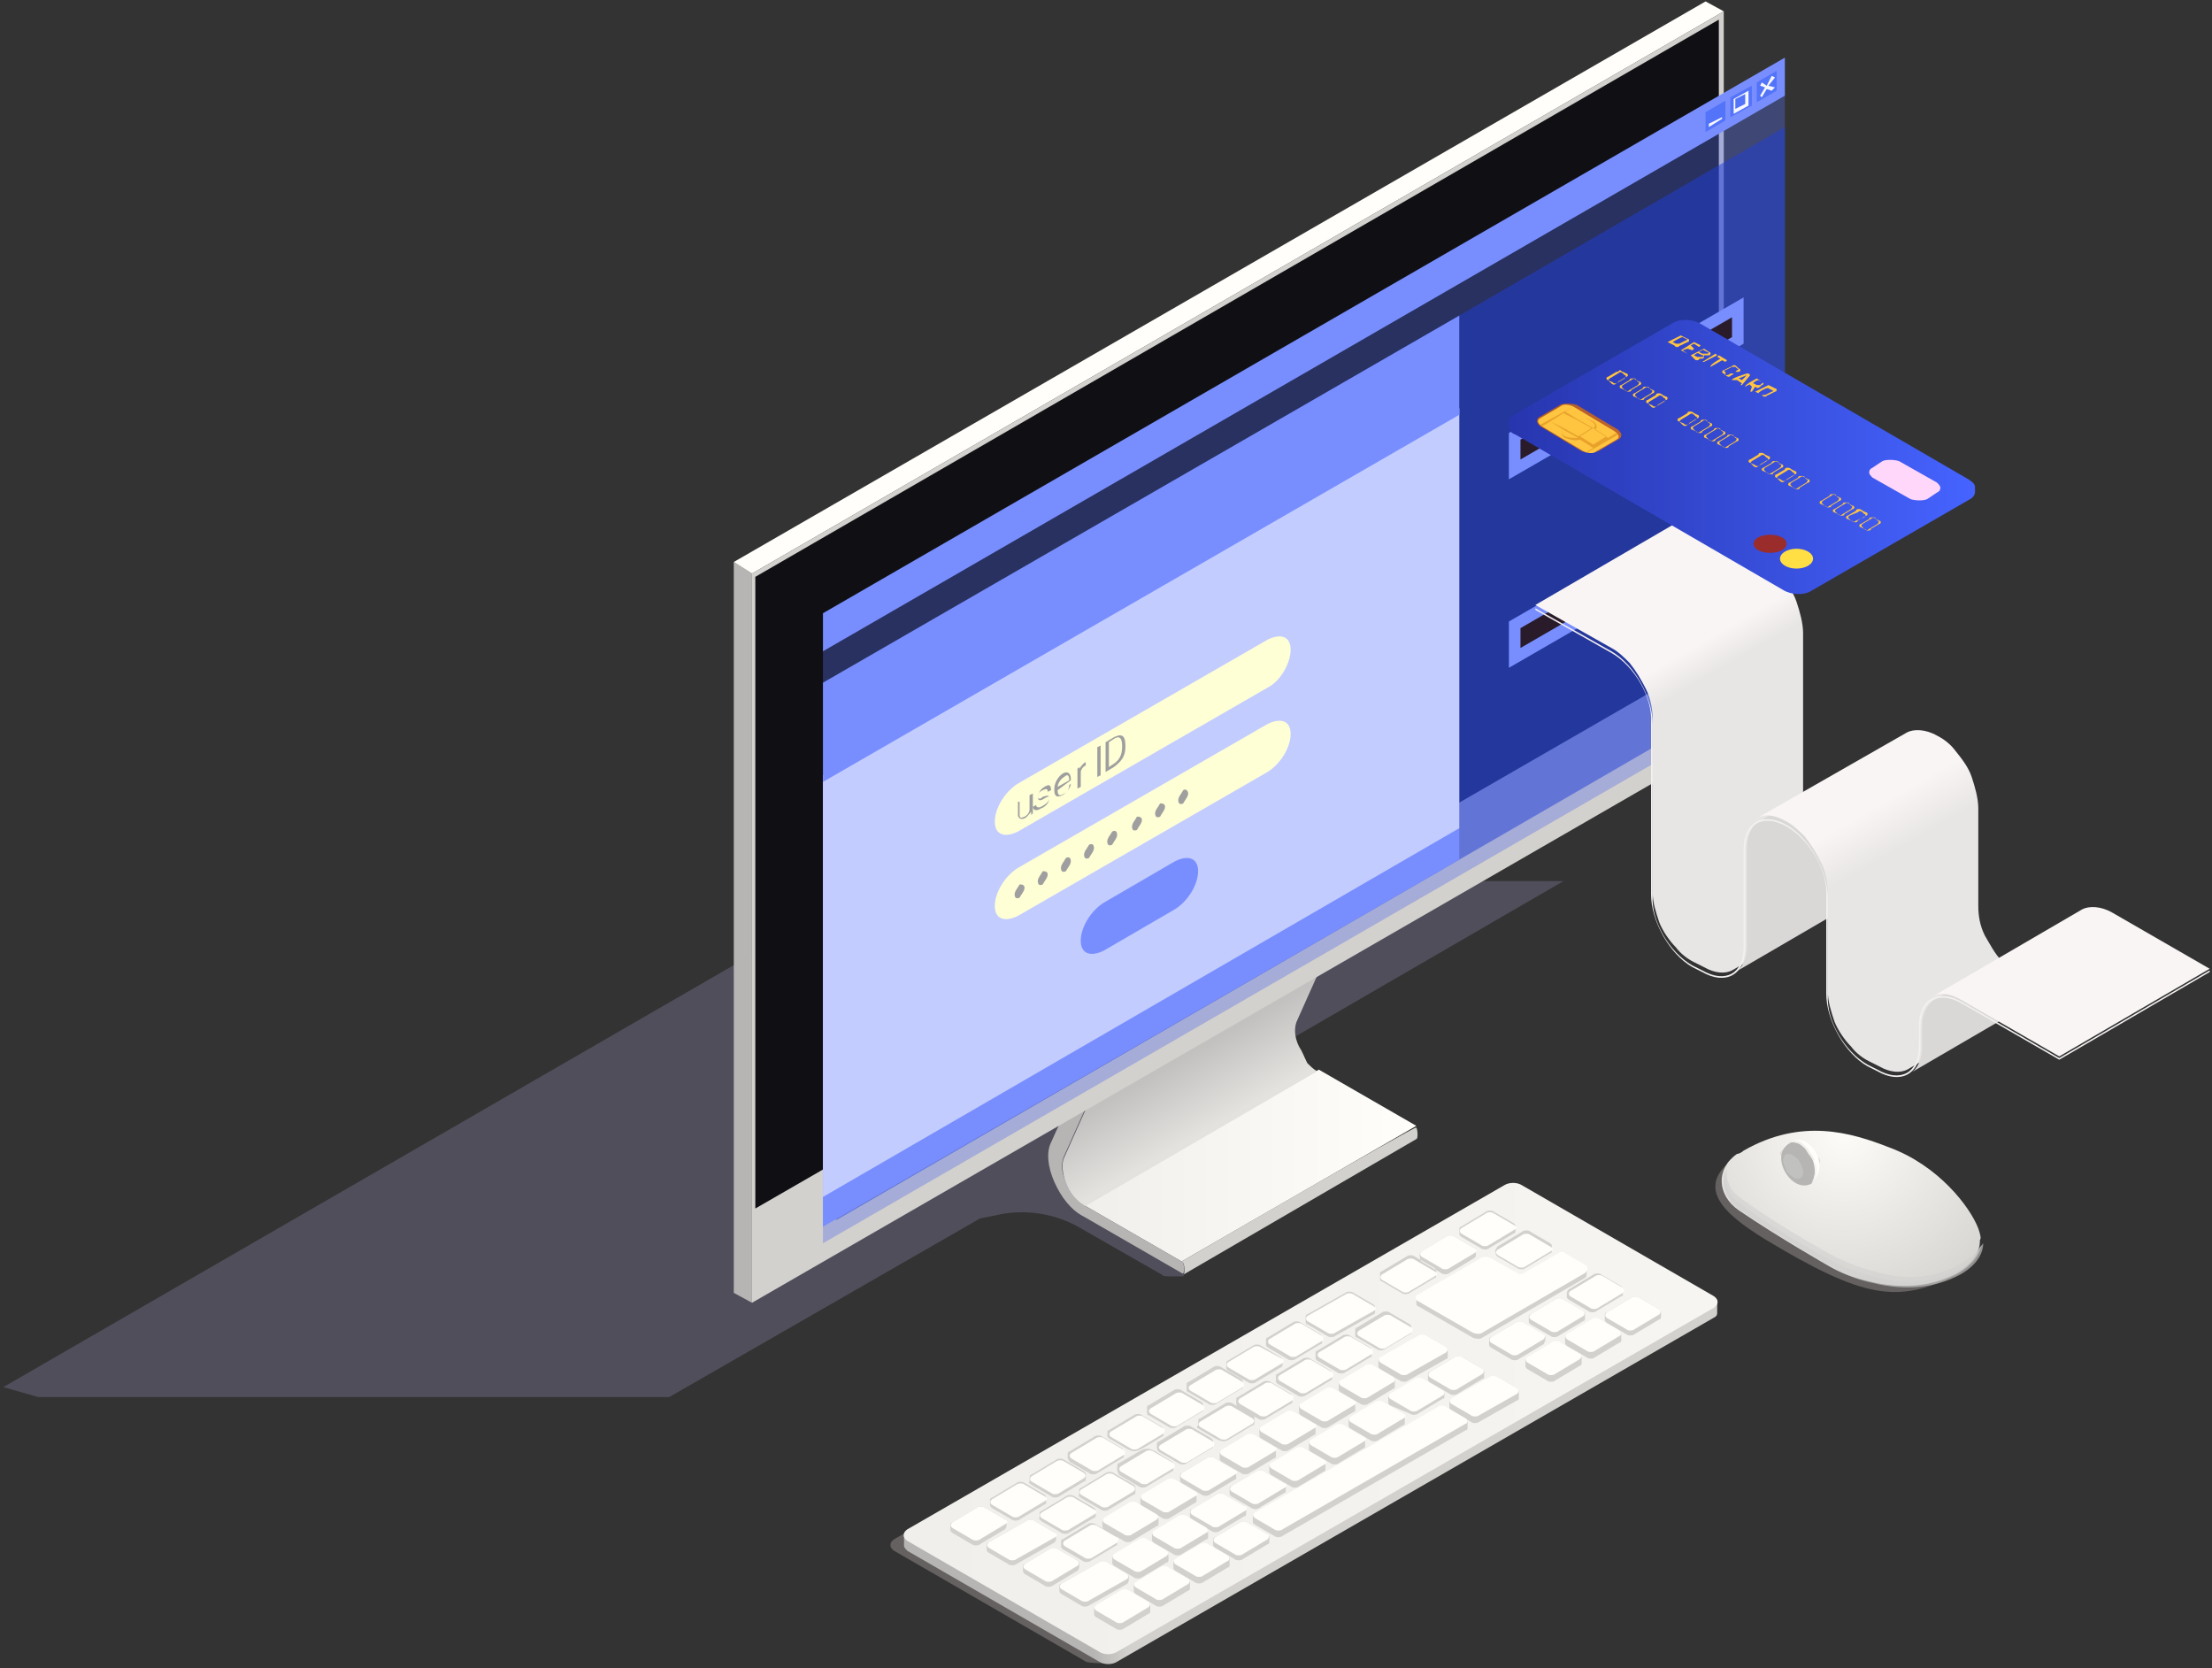 <svg width="305" height="230" viewBox="0 0 305 230" fill="none" xmlns="http://www.w3.org/2000/svg">
<rect x="0" y="0" width="305" height="230" fill="#333333" stroke="none"/>
<path opacity="0.4" d="M215.576 121.481H121.232L0.454 191.243L5.24 192.611H92.291L135.133 167.989L137.412 167.533C141.286 166.622 145.616 167.305 149.034 169.357L160.2 175.741C160.428 175.969 160.656 175.969 161.112 175.969H163.163L167.037 166.166L162.479 152.259L215.576 121.481Z" fill="#7B7794"/>
<path opacity="0.4" d="M153.821 229.088C153.594 229.316 153.366 229.316 152.91 229.316C151.998 229.316 150.175 229.316 149.72 229.088L123.285 213.813C122.601 213.357 122.601 212.673 123.285 212.218L205.779 165.026C206.918 164.342 208.969 164.342 210.109 165.026L236.543 180.3C236.999 180.528 159.746 225.668 153.821 229.088Z" fill="#ADA6A3"/>
<path opacity="0.4" d="M259.786 158.87C254.317 157.046 244.29 156.59 239.96 159.098C233.124 163.429 237.681 167.305 243.151 170.725C257.051 179.16 261.609 179.616 269.357 175.968C271.636 174.828 273.003 173.233 273.003 171.637C273.003 170.041 269.357 162.062 259.786 158.87Z" fill="#ADA6A3"/>
<path d="M181.845 147.472L149.485 166.166L162.931 173.917L195.29 155.223L181.845 147.472Z" fill="url(#paint0_linear_14822_171209)"/>
<path d="M195.289 155.45C195.289 155.45 195.289 155.222 195.289 155.45C195.061 155.222 162.93 173.916 162.93 173.916C163.158 174.144 163.158 174.144 163.158 174.144C163.385 174.6 163.385 175.74 163.158 175.74L195.289 157.046C195.517 157.046 195.517 155.906 195.289 155.45Z" fill="#D2D1CE"/>
<path d="M179.11 144.279C178.427 142.911 178.427 141.543 178.882 140.631L187.542 121.253L155.41 140.175L146.751 159.554C146.295 160.466 146.523 161.833 146.979 163.201C147.207 163.885 147.662 164.569 148.118 165.253C148.574 165.709 149.03 166.165 149.485 166.393L181.617 147.699C181.161 147.471 180.705 147.015 180.25 146.559C179.794 145.647 179.566 144.963 179.11 144.279Z" fill="url(#paint1_linear_14822_171209)"/>
<path d="M162.931 173.916L149.486 166.165C148.347 165.481 147.435 164.341 146.979 162.973C146.296 161.605 146.296 160.237 146.752 159.325L155.411 139.947V139.491V120.569C155.411 120.113 154.955 119.429 154.5 119.201C154.044 118.973 153.588 119.201 153.588 119.657V138.351L144.928 157.501C144.245 158.869 144.473 160.921 145.384 162.973C146.296 165.025 147.663 166.849 149.486 167.761L162.931 175.512C163.387 175.968 163.387 174.144 162.931 173.916Z" fill="#B6B5B3"/>
<path d="M187.542 101.418C187.542 101.19 187.314 100.962 187.314 100.962C187.314 100.734 187.086 100.734 186.858 100.734C186.63 100.506 186.402 100.506 186.174 100.734L154.043 119.429C154.271 119.429 154.499 119.429 154.727 119.429C154.954 119.429 154.954 119.657 155.182 119.657C155.41 119.885 155.41 119.885 155.41 120.113C155.41 120.341 155.638 120.569 155.638 120.797V139.719V140.175L187.77 121.481V121.025V102.102C187.77 101.874 187.77 101.646 187.542 101.418Z" fill="#B6B5B3"/>
<path d="M103.686 179.616L101.179 178.248V77.481L103.686 79.076V179.616Z" fill="#B6B5B3"/>
<path d="M103.686 79.076L101.179 77.481L235.174 0.195L237.681 1.563L103.686 79.076Z" fill="#FFFEFB"/>
<path d="M237.681 1.563V102.331L103.686 179.616V79.077L237.681 1.563Z" fill="#D2D1CE"/>
<path d="M104.145 79.532L237.001 2.703V90.019L104.145 166.621V79.532Z" fill="#101014"/>
<path d="M179.341 130.601L174.555 133.337C173.872 133.793 173.416 133.565 173.416 132.881C173.416 132.197 173.872 131.513 174.555 131.057L179.341 128.321C180.025 127.865 180.48 128.093 180.48 128.777C180.48 129.461 180.025 130.145 179.341 130.601Z" fill="#2280D6"/>
<path d="M124.652 211.762V213.13C124.652 213.358 124.88 213.586 125.108 213.814L151.542 229.089C152.226 229.545 153.365 229.545 154.049 229.089L236.315 181.669C236.771 181.441 236.771 181.213 236.771 180.985V179.617L124.652 211.762Z" fill="url(#paint2_linear_14822_171209)"/>
<path d="M236.318 180.301L154.052 227.721C153.368 228.177 152.229 228.177 151.545 227.721L125.111 212.447C124.427 211.991 124.427 211.307 125.111 210.851L207.377 163.431C208.061 162.975 209.2 162.975 209.884 163.431L236.318 178.706C237.002 179.161 237.002 179.845 236.318 180.301Z" fill="url(#paint3_linear_14822_171209)"/>
<path d="M195.753 173.234C195.753 173.234 195.753 173.006 195.753 173.234C195.753 173.006 195.753 173.006 195.753 173.006C195.753 172.778 195.753 172.778 195.981 172.55L199.399 170.498C199.627 170.27 200.31 170.27 200.538 170.498L203.273 172.094C203.501 172.094 203.501 172.322 203.501 172.55C203.501 172.55 203.501 172.55 203.501 172.778C203.501 172.778 203.501 172.778 203.501 173.006C203.501 173.234 203.501 173.234 203.273 173.462L199.855 175.513C199.627 175.741 198.943 175.741 198.715 175.513L195.981 173.918C195.753 173.462 195.753 173.234 195.753 173.234ZM201.45 170.498L204.184 172.094C204.412 172.322 205.096 172.322 205.324 172.094L208.742 170.042C208.97 170.042 208.97 169.814 208.97 169.586C208.97 169.586 208.97 169.586 208.97 169.358C208.97 169.358 208.97 169.358 208.97 169.13C208.97 168.902 208.97 168.902 208.742 168.674L206.007 167.078C205.78 166.85 205.096 166.85 204.868 167.078L201.45 169.13C201.222 169.13 201.222 169.358 201.222 169.586C201.222 169.586 201.222 169.586 201.222 169.814C201.222 169.814 201.222 169.814 201.222 170.042C201.222 170.27 201.222 170.27 201.45 170.498ZM190.511 176.653L193.246 178.249C193.474 178.477 194.158 178.477 194.385 178.249L197.804 176.197C198.032 176.197 198.032 175.969 198.032 175.741C198.032 175.741 198.032 175.741 198.032 175.513C198.032 175.513 198.032 175.513 198.032 175.285C198.032 175.058 198.032 175.058 197.804 174.83L195.069 173.234C194.841 173.006 194.157 173.006 193.93 173.234L190.511 175.285C190.283 175.285 190.284 175.513 190.284 175.741C190.284 175.741 190.284 175.741 190.284 175.969C190.284 175.969 190.284 175.969 190.284 176.197C190.284 176.425 190.283 176.653 190.511 176.653ZM146.53 213.586L149.265 215.182C149.492 215.41 150.176 215.41 150.404 215.182L153.822 213.13C154.05 213.13 154.05 212.902 154.05 212.674C154.05 212.674 154.05 212.674 154.05 212.446C154.05 212.446 154.05 212.446 154.05 212.218C154.05 211.99 154.05 211.99 153.822 211.762L151.088 210.166C150.86 209.938 150.176 209.938 149.948 210.166L146.53 212.218C146.302 212.218 146.302 212.446 146.302 212.674C146.302 212.674 146.302 212.674 146.302 212.902C146.302 212.902 146.302 212.902 146.302 213.13C146.302 213.358 146.302 213.358 146.53 213.586ZM158.38 195.12L161.114 196.716C161.342 196.944 162.026 196.944 162.254 196.716L165.672 194.664C165.9 194.664 165.9 194.436 165.9 194.208C165.9 194.208 165.9 194.208 165.9 193.98C165.9 193.98 165.9 193.98 165.9 193.752C165.9 193.524 165.9 193.524 165.672 193.296L162.938 191.7C162.71 191.472 162.026 191.472 161.798 191.7L158.38 193.752C158.152 193.752 158.152 193.98 158.152 194.208C158.152 194.208 158.152 194.208 158.152 194.436C158.152 194.436 158.152 194.436 158.152 194.664C158.152 194.892 158.152 195.12 158.38 195.12ZM169.318 188.964L172.053 190.56C172.281 190.788 172.964 190.788 173.192 190.56L176.611 188.508C176.838 188.508 176.838 188.28 176.838 188.052C176.838 188.052 176.838 188.052 176.838 187.824C176.838 187.824 176.838 187.824 176.838 187.596C176.838 187.368 176.838 187.368 176.611 187.14L173.876 185.545C173.648 185.317 172.964 185.317 172.736 185.545L169.318 187.596C169.09 187.596 169.09 187.824 169.09 188.052C169.09 188.052 169.09 188.052 169.09 188.28C169.09 188.28 169.09 188.28 169.09 188.508C169.09 188.736 169.09 188.736 169.318 188.964ZM180.257 182.581L182.991 184.177C183.219 184.405 183.903 184.405 184.131 184.177L189.372 181.213C189.6 181.213 189.6 180.985 189.6 180.757C189.6 180.757 189.6 180.757 189.6 180.529C189.6 180.529 189.6 180.529 189.6 180.301C189.6 180.073 189.6 180.073 189.372 179.845L186.637 178.249C186.41 178.021 185.726 178.021 185.498 178.249L180.257 181.213C180.029 181.213 180.029 181.441 180.029 181.669C180.029 181.669 180.029 181.669 180.029 181.897C180.029 181.897 180.029 181.897 180.029 182.125C180.029 182.353 180.029 182.581 180.257 182.581ZM174.787 185.773L177.522 187.368C177.75 187.596 178.434 187.596 178.661 187.368L182.08 185.317C182.308 185.317 182.308 185.089 182.308 184.861C182.308 184.861 182.308 184.861 182.308 184.633C182.308 184.633 182.308 184.633 182.308 184.405C182.308 184.177 182.308 184.177 182.08 183.949L179.345 182.353C179.117 182.125 178.434 182.125 178.206 182.353L174.787 184.405C174.56 184.405 174.56 184.633 174.56 184.861C174.56 184.861 174.56 184.861 174.56 185.089C174.56 185.089 174.56 185.089 174.56 185.317C174.56 185.545 174.56 185.545 174.787 185.773ZM163.849 191.928L166.584 193.524C166.811 193.752 167.495 193.752 167.723 193.524L171.141 191.472C171.369 191.472 171.369 191.244 171.369 191.016C171.369 191.016 171.369 191.016 171.369 190.788C171.369 190.788 171.369 190.788 171.369 190.56C171.369 190.332 171.369 190.332 171.141 190.104L168.407 188.508C168.179 188.28 167.495 188.28 167.267 188.508L163.849 190.56C163.621 190.56 163.621 190.788 163.621 191.016C163.621 191.016 163.621 191.016 163.621 191.244C163.621 191.244 163.621 191.244 163.621 191.472C163.621 191.7 163.621 191.928 163.849 191.928ZM187.093 184.405L189.828 186.001C190.056 186.229 190.739 186.229 190.967 186.001L194.385 183.949C194.613 183.949 194.613 183.721 194.613 183.493C194.613 183.493 194.613 183.493 194.613 183.265C194.613 183.265 194.613 183.265 194.613 183.037C194.613 182.809 194.613 182.809 194.385 182.581L191.651 180.985C191.423 180.757 190.739 180.757 190.511 180.985L187.093 183.037C186.865 183.037 186.865 183.265 186.865 183.493C186.865 183.493 186.865 183.493 186.865 183.721C186.865 183.721 186.865 183.721 186.865 183.949C186.865 184.177 186.865 184.405 187.093 184.405ZM143.567 209.71L146.302 211.306C146.53 211.534 147.214 211.534 147.441 211.306L150.86 209.255C151.088 209.255 151.088 209.027 151.088 208.799C151.088 208.799 151.088 208.799 151.088 208.571C151.088 208.571 151.088 208.571 151.088 208.343C151.088 208.115 151.088 208.115 150.86 207.887L148.125 206.291C147.897 206.063 147.214 206.063 146.986 206.291L143.567 208.343C143.34 208.343 143.34 208.571 143.34 208.799C143.34 208.799 143.34 208.799 143.34 209.027C143.34 209.027 143.34 209.027 143.34 209.255C143.112 209.255 143.34 209.483 143.567 209.71ZM181.624 187.596L184.359 189.192C184.586 189.42 185.27 189.42 185.498 189.192L188.916 187.14C189.144 187.14 189.144 186.912 189.144 186.685C189.144 186.685 189.144 186.685 189.144 186.457C189.144 186.457 189.144 186.457 189.144 186.229C189.144 186.001 189.144 186.001 188.916 185.773L186.182 184.177C185.954 183.949 185.27 183.949 185.042 184.177L181.624 186.229C181.396 186.229 181.396 186.457 181.396 186.685C181.396 186.685 181.396 186.684 181.396 186.912C181.396 186.912 181.396 186.912 181.396 187.14C181.396 187.368 181.396 187.368 181.624 187.596ZM176.155 190.788L178.889 192.384C179.117 192.612 179.801 192.612 180.029 192.384L183.447 190.332C183.675 190.332 183.675 190.104 183.675 189.876C183.675 189.876 183.675 189.876 183.675 189.648C183.675 189.648 183.675 189.648 183.675 189.42C183.675 189.192 183.675 189.192 183.447 188.964L180.712 187.368C180.485 187.14 179.801 187.14 179.573 187.368L176.155 189.42C175.927 189.42 175.927 189.648 175.927 189.876C175.927 189.876 175.927 189.876 175.927 190.104C175.927 190.104 175.927 190.104 175.927 190.332C175.927 190.56 175.927 190.56 176.155 190.788ZM170.686 193.98L173.42 195.576C173.648 195.804 174.332 195.804 174.56 195.576L177.978 193.524C178.206 193.524 178.206 193.296 178.206 193.068C178.206 193.068 178.206 193.068 178.206 192.84C178.206 192.84 178.206 192.84 178.206 192.612C178.206 192.384 178.206 192.384 177.978 192.156L175.243 190.56C175.015 190.332 174.332 190.332 174.104 190.56L170.686 192.612C170.458 192.612 170.458 192.84 170.458 193.068C170.458 193.068 170.458 193.068 170.458 193.296C170.458 193.296 170.458 193.296 170.458 193.524C170.458 193.524 170.458 193.752 170.686 193.98ZM149.037 206.519L151.771 208.115C151.999 208.343 152.683 208.343 152.911 208.115L156.329 206.063C156.557 206.063 156.557 205.835 156.557 205.607C156.557 205.607 156.557 205.607 156.557 205.379C156.557 205.379 156.557 205.379 156.557 205.151C156.557 204.923 156.557 204.923 156.329 204.695L153.594 203.099C153.366 202.871 152.683 202.871 152.455 203.099L149.037 205.151C148.809 205.151 148.809 205.379 148.809 205.607C148.809 205.607 148.809 205.607 148.809 205.835C148.809 205.835 148.809 205.835 148.809 206.063C148.581 206.291 148.809 206.291 149.037 206.519ZM154.278 203.327L157.013 204.923C157.24 205.151 157.924 205.151 158.152 204.923L161.57 202.871C161.798 202.871 161.798 202.643 161.798 202.415C161.798 202.415 161.798 202.415 161.798 202.187C161.798 202.187 161.798 202.187 161.798 201.959C161.798 201.731 161.798 201.731 161.57 201.503C157.468 198.995 158.836 199.223 154.278 201.731C154.05 201.731 154.05 201.959 154.05 202.187C154.05 202.187 154.05 202.187 154.05 202.415C154.05 202.415 154.05 202.415 154.05 202.643C154.05 203.099 154.278 203.099 154.278 203.327ZM159.747 200.135L162.482 201.731C162.71 201.959 163.393 201.959 163.621 201.731L167.039 199.679C167.267 199.679 167.267 199.451 167.267 199.223C167.267 199.223 167.267 199.223 167.267 198.995C167.267 198.995 167.267 198.995 167.267 198.767C167.267 198.539 167.267 198.539 167.039 198.311L164.305 196.716C164.077 196.488 163.393 196.488 163.165 196.716L159.747 198.767C159.519 198.767 159.519 198.995 159.519 199.223C159.519 199.223 159.519 199.223 159.519 199.451C159.519 199.451 159.519 199.451 159.519 199.679C159.519 199.907 159.747 200.135 159.747 200.135ZM165.216 196.944C167.951 198.539 168.407 198.995 169.318 198.539L172.736 196.488C172.964 196.488 172.964 196.26 172.964 196.032C172.964 196.032 172.964 196.032 172.964 195.804C172.964 195.804 172.964 195.804 172.964 195.576C172.964 195.348 172.964 195.348 172.736 195.12L170.002 193.524C169.774 193.296 169.09 193.296 168.862 193.524L165.444 195.576C165.216 195.576 165.216 195.804 165.216 196.032C165.216 196.032 165.216 196.032 165.216 196.26C165.216 196.26 165.216 196.26 165.216 196.488C164.988 196.716 164.988 196.944 165.216 196.944ZM155.645 217.69C155.645 217.462 155.645 217.462 155.645 217.462C155.645 217.234 155.645 217.234 155.417 217.006L152.683 215.41C152.455 215.182 151.771 215.182 151.543 215.41L146.302 218.374C146.074 218.374 146.074 218.602 146.074 218.83C146.074 218.83 146.074 218.83 146.074 219.058C146.074 219.058 146.074 219.058 146.074 219.286C146.074 219.514 146.074 219.514 146.302 219.742L149.037 221.337C149.265 221.565 149.948 221.565 150.176 221.337L155.417 218.374C155.645 218.146 155.645 217.918 155.645 217.69ZM148.809 215.866C148.809 215.638 148.809 215.638 148.809 215.638C148.809 215.41 148.809 215.41 148.581 215.182L145.846 213.586C145.618 213.358 144.935 213.358 144.707 213.586L141.289 215.638C141.061 215.638 141.061 215.866 141.061 216.094C141.061 216.094 141.061 216.094 141.061 216.322C141.061 216.322 141.061 216.322 141.061 216.55C141.061 216.778 141.061 216.778 141.289 217.006L144.023 218.602C144.251 218.83 144.935 218.83 145.163 218.602L148.581 216.55C148.809 216.322 148.809 216.094 148.809 215.866ZM152.911 198.311C157.012 200.591 155.645 200.819 160.203 198.084C160.431 198.084 160.431 197.856 160.431 197.628C160.431 197.628 160.431 197.628 160.431 197.4C160.431 197.4 160.431 197.4 160.431 197.172C160.431 196.944 160.431 196.944 160.203 196.716L157.468 195.12C157.24 194.892 156.557 194.892 156.329 195.12L152.911 197.172C152.683 197.172 152.683 197.4 152.683 197.628C152.683 197.628 152.683 197.628 152.683 197.856C152.683 197.856 152.683 197.856 152.683 198.084L152.911 198.311ZM213.072 184.633C213.072 184.405 213.072 184.405 213.072 184.405C213.072 184.177 213.072 184.177 212.844 183.949L210.109 182.353C209.881 182.125 209.198 182.125 208.97 182.353L205.552 184.405C205.324 184.405 205.324 184.633 205.324 184.861C205.324 184.861 205.324 184.861 205.324 185.089C205.324 185.089 205.324 185.089 205.324 185.317C205.324 185.545 205.324 185.545 205.552 185.773L208.286 187.368C208.514 187.596 209.198 187.596 209.426 187.368L212.844 185.317C213.072 184.861 213.072 184.861 213.072 184.633ZM145.618 211.99C145.618 211.762 145.618 211.762 145.618 211.762C145.618 211.534 145.618 211.534 145.39 211.306L142.656 209.71C142.428 209.483 141.744 209.483 141.516 209.71L136.275 212.674C136.047 212.674 136.047 212.902 136.047 213.13C136.047 213.13 136.047 213.13 136.047 213.358C136.047 213.358 136.047 213.358 136.047 213.586C136.047 213.814 136.047 213.814 136.275 214.042L139.01 215.638C139.238 215.866 139.921 215.866 140.149 215.638L145.39 212.674C145.618 212.446 145.618 212.218 145.618 211.99ZM147.441 201.503L150.176 203.099C150.404 203.327 151.088 203.327 151.315 203.099L154.734 201.047C154.962 201.047 154.962 200.819 154.962 200.591C154.962 200.591 154.962 200.591 154.962 200.363C154.962 200.363 154.962 200.363 154.962 200.135C154.962 199.907 154.962 199.907 154.734 199.679L151.999 198.084C151.771 197.856 151.088 197.856 150.86 198.084L147.441 200.135C147.214 200.135 147.214 200.363 147.214 200.591C147.214 200.591 147.214 200.591 147.214 200.819C147.214 200.819 147.214 200.819 147.214 201.047C147.214 201.275 147.441 201.275 147.441 201.503ZM142.2 204.695L144.935 206.291C145.163 206.519 145.846 206.519 146.074 206.291L149.492 204.239C149.72 204.239 149.72 204.011 149.72 203.783C149.72 203.783 149.72 203.783 149.72 203.555C149.72 203.555 149.72 203.555 149.72 203.327C149.72 203.099 149.72 203.099 149.492 202.871L146.758 201.275C146.53 201.047 145.846 201.047 145.618 201.275L142.2 203.327C141.972 203.327 141.972 203.555 141.972 203.783C141.972 203.783 141.972 203.783 141.972 204.011C141.972 204.011 141.972 204.011 141.972 204.239C141.744 204.467 141.972 204.467 142.2 204.695ZM138.782 210.166C138.782 209.938 138.782 209.938 138.782 209.938C138.782 209.71 138.782 209.711 138.554 209.483L135.819 207.887C135.591 207.659 134.908 207.659 134.68 207.887L131.262 209.938C131.034 209.938 131.034 210.166 131.034 210.394C131.034 210.394 131.034 210.394 131.034 210.622C131.034 210.622 131.034 210.622 131.034 210.85C131.034 211.078 131.034 211.078 131.262 211.306L133.996 212.902C134.224 213.13 134.908 213.13 135.136 212.902L138.554 210.85C138.782 210.622 138.782 210.394 138.782 210.166ZM136.731 207.887L139.465 209.483C139.693 209.711 140.377 209.711 140.605 209.483L144.023 207.431C144.251 207.431 144.251 207.203 144.251 206.975C144.251 206.975 144.251 206.975 144.251 206.747C144.251 206.747 144.251 206.747 144.251 206.519C144.251 206.291 144.251 206.291 144.023 206.063L141.289 204.467C141.061 204.239 140.377 204.239 140.149 204.467L136.731 206.519C136.503 206.519 136.503 206.747 136.503 206.975C136.503 206.975 136.503 206.975 136.503 207.203C136.503 207.203 136.503 207.203 136.503 207.431C136.503 207.431 136.503 207.659 136.731 207.887ZM229.024 180.985C229.024 180.757 229.024 180.757 228.796 180.529L226.061 178.933C225.833 178.705 225.15 178.705 224.922 178.933L221.504 180.985C221.276 180.985 221.276 181.213 221.276 181.441C221.276 181.441 221.276 181.441 221.276 181.669C221.276 181.669 221.276 181.669 221.276 181.897C221.276 182.125 221.276 182.125 221.504 182.353L224.238 183.949C224.466 184.177 225.15 184.177 225.378 183.949L228.796 181.897C229.024 181.897 229.024 181.669 229.024 181.441C229.024 181.213 229.024 181.213 229.024 180.985ZM209.198 175.741L205.552 173.69C205.096 173.462 204.412 173.462 204.184 173.69L195.525 178.705C195.297 178.933 195.297 178.933 195.297 179.161C195.297 179.161 195.297 179.161 195.297 179.389C195.297 179.389 195.297 179.389 195.297 179.617C195.297 179.845 195.297 180.073 195.525 180.073L203.045 184.405C203.501 184.633 204.184 184.633 204.412 184.405L218.541 176.197C218.769 175.969 218.769 175.969 218.769 175.741C218.769 175.741 218.769 175.741 218.769 175.513C218.769 175.513 218.769 175.513 218.769 175.285C218.769 175.058 218.769 174.83 218.541 174.83L215.806 173.234C215.579 173.006 215.123 173.006 214.895 173.234L210.109 175.969C209.881 175.741 209.426 175.741 209.198 175.741ZM204.412 188.736L201.678 187.14C201.45 186.912 200.766 186.912 200.538 187.14L197.12 189.192C196.892 189.192 196.892 189.42 196.892 189.648C196.892 189.648 196.892 189.648 196.892 189.876C196.892 189.876 196.892 189.876 196.892 190.104C196.892 190.332 196.892 190.332 197.12 190.56L199.855 192.156C200.082 192.384 200.766 192.384 200.994 192.156L204.412 190.104C204.64 190.104 204.64 189.876 204.64 189.648C204.64 189.648 204.64 189.648 204.64 189.42C204.64 189.42 204.64 189.42 204.64 189.192C204.64 188.964 204.64 188.964 204.412 188.736ZM218.313 180.757L215.579 179.161C215.351 178.933 214.667 178.933 214.439 179.161L211.021 181.213C210.793 181.213 210.793 181.441 210.793 181.669C210.793 181.669 210.793 181.669 210.793 181.897C210.793 181.897 210.793 181.897 210.793 182.125C210.793 182.353 210.793 182.353 211.021 182.581L213.756 184.177C213.983 184.405 214.667 184.405 214.895 184.177L218.313 182.125C218.541 182.125 218.541 181.897 218.541 181.669C218.541 181.669 218.541 181.669 218.541 181.441C218.541 181.441 218.541 181.441 218.541 181.213C218.541 180.985 218.541 180.985 218.313 180.757ZM193.474 195.12L190.739 193.524C190.511 193.296 189.828 193.296 189.6 193.524L186.182 195.576C185.954 195.576 185.954 195.804 185.954 196.032C185.954 196.032 185.954 196.032 185.954 196.26C185.954 196.26 185.954 196.26 185.954 196.488C185.954 196.716 185.954 196.716 186.182 196.944L188.916 198.539C189.144 198.767 189.828 198.767 190.056 198.539L193.474 196.488C193.702 196.488 193.702 196.26 193.702 196.032C193.702 196.032 193.702 196.032 193.702 195.804C193.702 195.804 193.702 195.804 193.702 195.576C193.702 195.348 193.702 195.12 193.474 195.12ZM216.034 178.477C216.034 178.705 216.034 178.705 216.034 178.705C216.034 178.933 216.034 178.933 216.262 179.161L218.997 180.757C219.225 180.985 219.908 180.985 220.136 180.757L223.554 178.705C223.782 178.705 223.782 178.477 223.782 178.249C223.782 178.249 223.782 178.249 223.782 178.021C223.782 178.021 223.782 178.021 223.782 177.793C223.782 177.565 223.782 177.565 223.554 177.337L220.82 175.741C220.592 175.513 219.908 175.513 219.68 175.741L216.262 177.793C216.034 178.021 216.034 178.249 216.034 178.477ZM171.597 207.659L168.862 206.063C168.635 205.835 167.951 205.835 167.723 206.063L164.305 208.115C164.077 208.115 164.077 208.343 164.077 208.571C164.077 208.571 164.077 208.571 164.077 208.799C164.077 208.799 164.077 208.799 164.077 209.027C164.077 209.255 164.077 209.255 164.305 209.483L167.039 211.078C167.267 211.306 167.951 211.306 168.179 211.078L171.597 209.027C171.825 209.027 171.825 208.799 171.825 208.571C171.825 208.571 171.825 208.571 171.825 208.343C171.825 208.343 171.825 208.343 171.825 208.115C172.053 207.887 171.825 207.887 171.597 207.659ZM182.535 201.503L179.801 199.907C179.573 199.679 178.889 199.679 178.661 199.907L175.243 201.959C175.015 201.959 175.015 202.187 175.015 202.415C175.015 202.415 175.015 202.415 175.015 202.643C175.015 202.643 175.015 202.643 175.015 202.871C175.015 203.099 175.015 203.099 175.243 203.327L177.978 204.923C178.206 205.151 178.889 205.151 179.117 204.923L182.535 202.871C182.763 202.871 182.763 202.643 182.763 202.415C182.763 202.415 182.763 202.415 182.763 202.187C182.763 202.187 182.763 202.187 182.763 201.959C182.763 201.731 182.763 201.503 182.535 201.503ZM177.066 204.467L174.332 202.871C174.104 202.643 173.42 202.643 173.192 202.871L169.774 204.923C169.546 204.923 169.546 205.151 169.546 205.379C169.546 205.379 169.546 205.379 169.546 205.607C169.546 205.607 169.546 205.607 169.546 205.835C169.546 206.063 169.546 206.063 169.774 206.291L172.509 207.887C172.736 208.115 173.42 208.115 173.648 207.887L177.066 205.835C177.294 205.835 177.294 205.607 177.294 205.379C177.294 205.379 177.294 205.379 177.294 205.151C177.294 205.151 177.294 205.151 177.294 204.923C177.294 204.923 177.294 204.695 177.066 204.467ZM166.356 210.85L163.621 209.255C163.393 209.027 162.71 209.027 162.482 209.255L159.063 211.306C158.836 211.306 158.836 211.534 158.836 211.762C158.836 211.762 158.836 211.762 158.836 211.99C158.836 211.99 158.836 211.99 158.836 212.218C158.836 212.446 158.836 212.446 159.063 212.674L161.798 214.27C162.026 214.498 162.71 214.498 162.938 214.27L166.356 212.218C166.584 212.218 166.584 211.99 166.584 211.762C166.584 211.762 166.584 211.762 166.584 211.534C166.584 211.534 166.584 211.534 166.584 211.306C166.584 211.078 166.356 210.85 166.356 210.85ZM160.887 214.042L158.152 212.446C157.924 212.218 157.24 212.218 157.013 212.446L153.594 214.498C153.366 214.498 153.366 214.726 153.366 214.954C153.366 214.954 153.366 214.954 153.366 215.182C153.366 215.182 153.366 215.182 153.366 215.41C153.366 215.638 153.366 215.638 153.594 215.866L156.329 217.462C156.557 217.69 157.24 217.69 157.468 217.462L160.887 215.41C161.114 215.41 161.114 215.182 161.114 214.954C161.114 214.954 161.114 214.954 161.114 214.726C161.114 214.726 161.114 214.726 161.114 214.498C161.114 214.27 160.887 214.042 160.887 214.042ZM188.005 198.311L185.27 196.716C185.042 196.488 184.359 196.488 184.131 196.716L180.712 198.767C180.485 198.767 180.485 198.995 180.485 199.223C180.485 199.223 180.485 199.223 180.485 199.451C180.485 199.451 180.485 199.451 180.485 199.679C180.485 199.907 180.485 199.907 180.712 200.135L183.447 201.731C183.675 201.959 184.359 201.959 184.586 201.731L188.005 199.679C188.233 199.679 188.233 199.451 188.233 199.223C188.233 199.223 188.233 199.223 188.233 198.995C188.233 198.995 188.233 198.995 188.233 198.767C188.233 198.539 188.233 198.311 188.005 198.311ZM198.943 191.928L196.208 190.332C195.981 190.104 195.297 190.104 195.069 190.332L191.651 192.384C191.423 192.384 191.423 192.612 191.423 192.84C191.423 192.84 191.423 192.84 191.423 193.068C191.423 193.068 191.423 193.068 191.423 193.296C191.423 193.524 191.423 193.524 191.651 193.752L194.385 194.892C194.613 195.12 195.297 195.12 195.525 194.892L198.943 192.84C199.171 192.84 199.171 192.612 199.171 192.384C199.171 192.384 199.171 192.384 199.171 192.156C199.171 192.156 199.171 192.156 199.171 191.928C199.171 192.156 199.171 192.156 198.943 191.928ZM169.318 214.726L166.584 213.13C166.356 212.902 165.672 212.902 165.444 213.13L162.026 215.182C161.798 215.182 161.798 215.41 161.798 215.638C161.798 215.638 161.798 215.638 161.798 215.866C161.798 215.866 161.798 215.866 161.798 216.094C161.798 216.322 161.798 216.322 162.026 216.55L164.761 218.146C164.988 218.374 165.672 218.374 165.9 218.146L169.318 216.094C169.546 216.094 169.546 215.866 169.546 215.638C169.546 215.638 169.546 215.638 169.546 215.41C169.546 215.41 169.546 215.41 169.546 215.182C169.546 214.954 169.546 214.726 169.318 214.726ZM174.787 211.534L172.053 209.938C171.825 209.71 171.141 209.71 170.913 209.938L167.495 211.99C167.267 211.99 167.267 212.218 167.267 212.446C167.267 212.446 167.267 212.446 167.267 212.674C167.267 212.674 167.267 212.674 167.267 212.902C167.267 213.13 167.267 213.13 167.495 213.358L170.23 214.954C170.458 215.182 171.141 215.182 171.369 214.954L174.787 212.902C175.015 212.902 175.015 212.674 175.015 212.446C175.015 212.446 175.015 212.446 175.015 212.218C175.015 212.218 175.015 212.218 175.015 211.99C175.015 211.762 175.015 211.762 174.787 211.534ZM163.849 217.918L161.114 216.322C160.887 216.094 160.203 216.094 159.975 216.322L156.557 218.374C156.329 218.374 156.329 218.602 156.329 218.83C156.329 218.83 156.329 218.83 156.329 219.058C156.329 219.058 156.329 219.058 156.329 219.286C156.329 219.514 156.329 219.514 156.557 219.742L159.291 221.337C159.519 221.565 160.203 221.565 160.431 221.337L163.849 219.286C164.077 219.286 164.077 219.058 164.077 218.83C164.077 218.83 164.077 218.83 164.077 218.602C164.077 218.602 164.077 218.602 164.077 218.374C164.077 218.146 164.077 217.918 163.849 217.918ZM158.38 221.11L155.645 219.514C155.417 219.286 154.734 219.286 154.506 219.514L151.088 221.565C150.86 221.565 150.86 221.793 150.86 222.021C150.86 222.021 150.86 222.021 150.86 222.249C150.86 222.249 150.86 222.249 150.86 222.477C150.86 222.705 150.86 222.705 151.088 222.933L153.822 224.529C154.05 224.757 154.734 224.757 154.962 224.529L158.38 222.477C158.608 222.477 158.608 222.249 158.608 222.021C158.608 222.021 158.608 222.021 158.608 221.793C158.608 221.793 158.608 221.793 158.608 221.565C158.608 221.337 158.608 221.11 158.38 221.11ZM199.399 186.001L196.664 184.405C196.436 184.177 195.753 184.177 195.525 184.405L190.284 187.368C190.056 187.368 190.056 187.596 190.056 187.824C190.056 187.824 190.056 187.824 190.056 188.052C190.056 188.052 190.056 188.052 190.056 188.28C190.056 188.508 190.056 188.508 190.284 188.736L193.018 190.332C193.246 190.56 193.93 190.56 194.158 190.332L199.399 187.368C199.627 187.368 199.627 187.14 199.627 186.912C199.627 186.912 199.627 186.912 199.627 186.685C199.627 186.685 199.627 186.685 199.627 186.457C199.627 186.229 199.627 186.001 199.399 186.001ZM209.198 191.7L206.463 190.104C206.235 189.876 205.552 189.876 205.324 190.104L200.082 193.068C199.855 193.068 199.855 193.296 199.855 193.524C199.855 193.524 199.855 193.524 199.855 193.752C199.855 193.752 199.855 193.752 199.855 193.98C199.855 194.208 199.855 194.208 200.082 194.436L202.817 196.032C203.045 196.26 203.729 196.26 203.957 196.032L209.198 193.068C209.426 193.068 209.426 192.84 209.426 192.612C209.426 192.612 209.426 192.612 209.426 192.384C209.426 192.384 209.426 192.384 209.426 192.156C209.426 191.928 209.426 191.7 209.198 191.7ZM223.327 183.721L220.592 182.125C220.364 181.897 219.68 181.897 219.453 182.125L216.034 184.177C215.806 184.177 215.806 184.405 215.806 184.633C215.806 184.633 215.806 184.633 215.806 184.861C215.806 184.861 215.806 184.861 215.806 185.089C215.806 185.317 215.806 185.317 216.034 185.545L218.769 187.14C218.997 187.368 219.68 187.368 219.908 187.14L223.327 185.089C223.555 185.089 223.554 184.861 223.554 184.633C223.554 184.633 223.554 184.633 223.554 184.405C223.554 184.405 223.554 184.405 223.554 184.177C223.554 183.949 223.555 183.721 223.327 183.721ZM217.857 186.912L215.123 185.317C214.895 185.089 214.211 185.089 213.983 185.317L210.565 187.368C210.337 187.368 210.337 187.596 210.337 187.824C210.337 187.824 210.337 187.824 210.337 188.052C210.337 188.052 210.337 188.052 210.337 188.28C210.337 188.508 210.337 188.508 210.565 188.736L213.3 190.332C213.528 190.56 214.211 190.56 214.439 190.332L217.857 188.28C218.085 188.28 218.085 188.052 218.085 187.824C218.085 187.824 218.085 187.824 218.085 187.596C218.085 187.596 218.085 187.596 218.085 187.368C218.085 187.14 218.085 186.912 217.857 186.912ZM202.133 195.804L199.399 194.208C199.171 193.98 198.487 193.98 198.259 194.208L172.964 208.799C172.736 208.799 172.736 209.027 172.736 209.255C172.736 209.255 172.736 209.255 172.736 209.483C172.736 209.483 172.736 209.483 172.736 209.71C172.736 209.938 172.736 209.938 172.964 210.166L175.699 211.762C175.927 211.99 176.61 211.99 176.838 211.762L202.133 197.172C202.361 197.172 202.361 196.944 202.361 196.716C202.361 196.716 202.361 196.716 202.361 196.488C202.361 196.488 202.361 196.488 202.361 196.26C202.361 196.032 202.361 196.032 202.133 195.804ZM181.168 196.488L178.434 194.892C178.206 194.664 177.522 194.664 177.294 194.892L173.876 196.944C173.648 196.944 173.648 197.172 173.648 197.4C173.648 197.4 173.648 197.4 173.648 197.628C173.648 197.628 173.648 197.628 173.648 197.856C173.648 198.084 173.648 198.084 173.876 198.311L176.611 199.907C176.838 200.135 177.522 200.135 177.75 199.907L181.168 197.856C181.396 197.856 181.396 197.628 181.396 197.4C181.396 197.4 181.396 197.4 181.396 197.172C181.396 197.172 181.396 197.172 181.396 196.944C181.396 196.716 181.396 196.488 181.168 196.488ZM175.699 199.679L172.964 198.084C172.736 197.856 172.053 197.856 171.825 198.084L168.407 200.135C168.179 200.135 168.179 200.363 168.179 200.591C168.179 200.591 168.179 200.591 168.179 200.819C168.179 200.819 168.179 200.819 168.179 201.047C168.179 201.275 168.179 201.275 168.407 201.503L171.141 203.099C171.369 203.327 172.053 203.327 172.281 203.099L175.699 201.047C175.927 201.047 175.927 200.819 175.927 200.591C175.927 200.591 175.927 200.591 175.927 200.363C175.927 200.363 175.927 200.363 175.927 200.135C175.927 199.907 175.927 199.679 175.699 199.679ZM186.637 193.296L183.903 191.7C183.675 191.472 182.991 191.472 182.763 191.7L179.345 193.752C179.117 193.752 179.117 193.98 179.117 194.208C179.117 194.208 179.117 194.208 179.117 194.436C179.117 194.436 179.117 194.436 179.117 194.664C179.117 194.892 179.117 194.892 179.345 195.12L182.08 196.716C182.308 196.944 182.991 196.944 183.219 196.716L186.637 194.664C186.865 194.664 186.865 194.436 186.865 194.208C186.865 194.208 186.865 194.208 186.865 193.98C186.865 193.98 186.865 193.98 186.865 193.752C186.865 193.524 186.865 193.296 186.637 193.296ZM206.235 172.55C206.235 172.778 206.235 172.778 206.235 172.55C206.235 172.778 206.235 172.778 206.235 172.778C206.235 173.006 206.235 173.006 206.463 173.234L209.198 174.83C209.426 175.058 210.109 175.058 210.337 174.83L213.756 172.778C213.983 172.778 213.983 172.55 213.983 172.322C213.983 172.322 213.983 172.322 213.983 172.094C213.983 172.094 213.983 172.094 213.983 171.866C213.983 171.638 213.983 171.638 213.756 171.41L211.021 169.814C210.793 169.586 210.109 169.586 209.881 169.814L206.463 171.866C206.235 172.322 206.007 172.55 206.235 172.55ZM192.107 190.104L189.372 188.508C189.144 188.28 188.46 188.28 188.233 188.508L184.814 190.56C184.586 190.56 184.586 190.788 184.586 191.016C184.586 191.016 184.586 191.016 184.586 191.244C184.586 191.244 184.586 191.244 184.586 191.472C184.586 191.7 184.586 191.7 184.814 191.928L187.549 193.524C187.777 193.752 188.46 193.752 188.688 193.524L192.107 191.472C192.334 191.472 192.334 191.244 192.334 191.016C192.334 191.016 192.334 191.016 192.334 190.788C192.334 190.788 192.334 190.788 192.334 190.56C192.334 190.332 192.334 190.332 192.107 190.104ZM170.23 202.643L167.495 201.047C167.267 200.819 166.584 200.819 166.356 201.047L162.938 203.099C162.71 203.099 162.71 203.327 162.71 203.555C162.71 203.555 162.71 203.555 162.71 203.783C162.71 203.783 162.71 203.783 162.71 204.011C162.71 204.239 162.71 204.239 162.938 204.467L165.672 206.063C165.9 206.291 166.584 206.291 166.812 206.063L170.23 204.011C170.458 204.011 170.458 203.783 170.458 203.555C170.458 203.555 170.458 203.555 170.458 203.327C170.458 203.327 170.458 203.327 170.458 203.099C170.458 202.871 170.458 202.871 170.23 202.643ZM159.519 209.027L156.785 207.431C156.557 207.203 155.873 207.203 155.645 207.431L152.227 209.483C151.999 209.483 151.999 209.71 151.999 209.938C151.999 209.938 151.999 209.938 151.999 210.166C151.999 210.166 151.999 210.166 151.999 210.394C151.999 210.622 151.999 210.622 152.227 210.85L154.962 212.446C155.189 212.674 155.873 212.674 156.101 212.446L159.519 210.394C159.747 210.394 159.747 210.166 159.747 209.938C159.747 209.938 159.747 209.938 159.747 209.71C159.747 209.71 159.747 209.711 159.747 209.483C159.747 209.255 159.519 209.027 159.519 209.027ZM164.761 205.835L162.026 204.239C161.798 204.011 161.114 204.011 160.887 204.239L157.468 206.291C157.24 206.291 157.24 206.519 157.24 206.747C157.24 206.747 157.24 206.747 157.24 206.975C157.24 206.975 157.24 206.975 157.24 207.203C157.24 207.431 157.24 207.431 157.468 207.659L160.203 209.255C160.431 209.483 161.114 209.483 161.342 209.255L164.761 207.203C164.988 207.203 164.988 206.975 164.988 206.747C164.988 206.747 164.988 206.747 164.988 206.519C164.988 206.519 164.988 206.519 164.988 206.291C165.216 206.063 164.988 206.063 164.761 205.835Z" fill="#D2D1CE"/>
<path d="M138.556 210.167L135.137 212.219C134.91 212.447 134.226 212.447 133.998 212.219L131.263 210.623C131.036 210.395 131.036 210.167 131.263 209.939L134.682 207.887C134.91 207.659 135.593 207.659 135.821 207.887L138.556 209.483C139.012 209.711 139.012 209.939 138.556 210.167ZM144.025 206.291L141.29 204.695C141.062 204.467 140.379 204.467 140.151 204.695L136.733 206.747C136.505 206.975 136.505 207.203 136.733 207.431L139.467 209.027C139.695 209.255 140.379 209.255 140.607 209.027L144.025 206.975C144.481 206.747 144.481 206.519 144.025 206.291ZM149.494 203.1L146.76 201.504C146.532 201.276 145.848 201.276 145.62 201.504L142.202 203.556C141.974 203.784 141.974 204.012 142.202 204.24L144.936 205.835C145.164 206.063 145.848 206.063 146.076 205.835L149.494 203.784C149.722 203.556 149.722 203.328 149.494 203.1ZM154.963 199.908L152.229 198.312C152.001 198.084 151.317 198.084 151.089 198.312L147.671 200.364C147.443 200.592 147.443 200.82 147.671 201.048L150.406 202.644C150.634 202.872 151.317 202.872 151.545 202.644L154.963 200.592C155.191 200.592 155.191 200.136 154.963 199.908ZM160.433 196.944L157.698 195.348C157.47 195.12 156.786 195.12 156.559 195.348L153.14 197.4C152.912 197.628 152.912 197.856 153.14 198.084L155.875 199.68C156.103 199.908 156.786 199.908 157.014 199.68L160.433 197.628C160.66 197.4 160.66 196.944 160.433 196.944ZM165.902 193.752L163.167 192.157C162.939 191.929 162.256 191.929 162.028 192.157L158.609 194.208C158.382 194.436 158.382 194.664 158.609 194.892L161.344 196.488C161.572 196.716 162.256 196.716 162.483 196.488L165.902 194.436C166.13 194.208 166.13 193.98 165.902 193.752ZM171.371 190.561L168.636 188.965C168.408 188.737 167.725 188.737 167.497 188.965L164.079 191.017C163.851 191.245 163.851 191.473 164.079 191.701L166.813 193.296C167.041 193.524 167.725 193.524 167.953 193.296L171.371 191.245C171.599 191.017 171.599 190.789 171.371 190.561ZM176.84 187.369L173.878 185.773C173.65 185.545 172.966 185.545 172.738 185.773L169.32 187.825C169.092 188.053 169.092 188.281 169.32 188.509L172.055 190.105C172.283 190.333 172.966 190.333 173.194 190.105L176.612 188.053C177.068 187.825 177.068 187.597 176.84 187.369ZM182.309 184.177L179.575 182.581C179.347 182.353 178.663 182.353 178.435 182.581L175.017 184.633C174.789 184.861 174.789 185.089 175.017 185.317L177.752 186.913C177.98 187.141 178.663 187.141 178.891 186.913L182.309 184.861C182.537 184.861 182.537 184.405 182.309 184.177ZM189.374 180.074L186.639 178.478C186.411 178.25 185.728 178.25 185.5 178.478L180.258 181.441C180.03 181.669 180.03 181.897 180.258 182.125L182.993 183.721C183.221 183.949 183.905 183.949 184.132 183.721L189.374 180.758C189.829 180.53 189.829 180.302 189.374 180.074ZM212.846 183.949L210.111 182.353C209.883 182.125 209.2 182.125 208.972 182.353L205.553 184.405C205.326 184.633 205.326 184.861 205.553 185.089L208.288 186.685C208.516 186.913 209.2 186.913 209.428 186.685L212.846 184.633C213.074 184.405 213.074 183.949 212.846 183.949ZM218.315 180.758L215.58 179.162C215.352 178.934 214.669 178.934 214.441 179.162L211.023 181.214C210.795 181.441 210.795 181.669 211.023 181.897L213.757 183.493C213.985 183.721 214.669 183.721 214.897 183.493L218.315 181.441C218.543 181.214 218.543 180.986 218.315 180.758ZM223.784 177.566L221.05 175.97C220.822 175.742 220.138 175.742 219.91 175.97L216.492 178.022C216.264 178.25 216.264 178.478 216.492 178.706L219.226 180.302C219.454 180.53 220.138 180.53 220.366 180.302L223.784 178.25C224.012 178.022 224.012 177.794 223.784 177.566ZM217.859 186.685L215.125 185.089C214.897 184.861 214.213 184.861 213.985 185.089L210.567 187.141C210.339 187.369 210.339 187.597 210.567 187.825L213.301 189.421C213.529 189.649 214.213 189.649 214.441 189.421L217.859 187.369C218.087 187.141 218.087 186.913 217.859 186.685ZM223.328 183.493L220.594 181.897C220.366 181.669 219.682 181.669 219.454 181.897L216.036 183.949C215.808 184.177 215.808 184.405 216.036 184.633L218.771 186.229C218.999 186.457 219.682 186.457 219.91 186.229L223.328 184.177C223.556 184.177 223.556 183.721 223.328 183.493ZM228.798 180.53L226.063 178.934C225.835 178.706 225.151 178.706 224.924 178.934L221.505 180.986C221.277 181.214 221.277 181.441 221.505 181.669L224.24 183.265C224.468 183.493 225.151 183.493 225.379 183.265L228.798 181.214C229.025 180.986 229.025 180.53 228.798 180.53ZM145.392 211.307L142.658 209.711C142.43 209.483 141.746 209.483 141.518 209.711L136.277 212.675C136.049 212.903 136.049 213.131 136.277 213.359L139.012 214.955C139.239 215.183 139.923 215.183 140.151 214.955L145.392 211.991C145.848 211.763 145.848 211.535 145.392 211.307ZM150.861 208.115L148.127 206.519C147.899 206.291 147.215 206.291 146.987 206.519L143.569 208.571C143.341 208.799 143.341 209.027 143.569 209.255L146.304 210.851C146.532 211.079 147.215 211.079 147.443 210.851L150.861 208.799C151.317 208.571 151.317 208.343 150.861 208.115ZM156.331 204.923L153.596 203.328C153.368 203.1 152.685 203.1 152.457 203.328L149.038 205.379C148.811 205.607 148.811 205.835 149.038 206.063L151.773 207.659C152.001 207.887 152.684 207.887 152.912 207.659L156.331 205.607C156.559 205.379 156.559 205.151 156.331 204.923ZM161.8 201.732L159.065 200.136C158.837 199.908 158.154 199.908 157.926 200.136L154.508 202.188C154.28 202.416 154.28 202.644 154.508 202.872L157.242 204.467C157.47 204.695 158.154 204.695 158.382 204.467L161.8 202.416C162.028 202.416 162.028 201.96 161.8 201.732ZM167.269 198.768L164.534 197.172C164.307 196.944 163.623 196.944 163.395 197.172L159.977 199.224C159.749 199.452 159.749 199.68 159.977 199.908L162.711 201.504C162.939 201.732 163.623 201.732 163.851 201.504L167.269 199.452C167.497 199.224 167.497 198.768 167.269 198.768ZM172.738 195.576L170.004 193.98C169.776 193.752 169.092 193.752 168.864 193.98L165.446 196.032C165.218 196.26 165.218 196.488 165.446 196.716L168.181 198.312C168.408 198.54 169.092 198.54 169.32 198.312L172.738 196.26C172.966 196.032 172.966 195.804 172.738 195.576ZM178.207 192.385L175.473 190.789C175.245 190.561 174.561 190.561 174.333 190.789L170.915 192.84C170.687 193.068 170.687 193.296 170.915 193.524L173.65 195.12C173.878 195.348 174.561 195.348 174.789 195.12L178.207 193.068C178.435 192.84 178.435 192.613 178.207 192.385ZM183.677 189.193L180.942 187.597C180.714 187.369 180.031 187.369 179.803 187.597L176.384 189.649C176.157 189.877 176.157 190.105 176.384 190.333L179.119 191.929C179.347 192.157 180.03 192.157 180.258 191.929L183.677 189.877C183.905 189.649 183.905 189.421 183.677 189.193ZM189.146 186.001L186.411 184.405C186.183 184.177 185.5 184.177 185.272 184.405L181.854 186.457C181.626 186.685 181.626 186.913 181.854 187.141L184.588 188.737C184.816 188.965 185.5 188.965 185.728 188.737L189.146 186.685C189.374 186.685 189.374 186.229 189.146 186.001ZM194.615 183.037L191.88 181.441C191.653 181.214 190.969 181.214 190.741 181.441L187.323 183.493C187.095 183.721 187.095 183.949 187.323 184.177L190.057 185.773C190.285 186.001 190.969 186.001 191.197 185.773L194.615 183.721C194.843 183.493 194.843 183.037 194.615 183.037ZM148.583 215.183L145.848 213.587C145.62 213.359 144.937 213.359 144.709 213.587L141.29 215.639C141.062 215.866 141.062 216.094 141.29 216.322L144.025 217.918C144.253 218.146 144.936 218.146 145.164 217.918L148.583 215.866C148.81 215.639 148.81 215.411 148.583 215.183ZM154.052 211.991L151.317 210.395C151.089 210.167 150.406 210.167 150.178 210.395L146.76 212.447C146.532 212.675 146.532 212.903 146.76 213.131L149.494 214.727C149.722 214.955 150.406 214.955 150.634 214.727L154.052 212.675C154.28 212.447 154.28 212.219 154.052 211.991ZM159.521 208.799L156.786 207.203C156.559 206.975 155.875 206.975 155.647 207.203L152.229 209.255C152.001 209.483 152.001 209.711 152.229 209.939L154.963 211.535C155.191 211.763 155.875 211.763 156.103 211.535L159.521 209.483C159.749 209.255 159.749 209.027 159.521 208.799ZM164.762 205.607L162.028 204.012C161.8 203.784 161.116 203.784 160.888 204.012L157.47 206.063C157.242 206.291 157.242 206.519 157.47 206.747L160.205 208.343C160.433 208.571 161.116 208.571 161.344 208.343L164.762 206.291C165.218 206.291 165.218 205.835 164.762 205.607ZM158.382 220.882L155.647 219.286C155.419 219.058 154.735 219.058 154.508 219.286L151.089 221.338C150.861 221.566 150.861 221.794 151.089 222.022L153.824 223.618C154.052 223.846 154.735 223.846 154.963 223.618L158.382 221.566C158.61 221.338 158.61 221.11 158.382 220.882ZM163.851 217.69L161.116 216.094C160.888 215.867 160.205 215.867 159.977 216.094L156.559 218.146C156.331 218.374 156.331 218.602 156.559 218.83L159.293 220.426C159.521 220.654 160.205 220.654 160.433 220.426L163.851 218.374C164.079 218.146 164.079 217.918 163.851 217.69ZM169.32 214.499L166.585 212.903C166.357 212.675 165.674 212.675 165.446 212.903L162.028 214.955C161.8 215.183 161.8 215.411 162.028 215.639L164.762 217.234C164.99 217.462 165.674 217.462 165.902 217.234L169.32 215.183C169.548 215.183 169.548 214.727 169.32 214.499ZM174.789 211.535L172.055 209.939C171.827 209.711 171.143 209.711 170.915 209.939L167.497 211.991C167.269 212.219 167.269 212.447 167.497 212.675L170.232 214.271C170.459 214.499 171.143 214.499 171.371 214.271L174.789 212.219C175.017 211.991 175.017 211.535 174.789 211.535ZM209.2 191.473L206.465 189.877C206.237 189.649 205.553 189.649 205.326 189.877L200.084 192.84C199.856 193.068 199.856 193.296 200.084 193.524L202.819 195.12C203.047 195.348 203.73 195.348 203.958 195.12L209.2 192.157C209.427 191.929 209.427 191.701 209.2 191.473ZM170.232 202.644L167.497 201.048C167.269 200.82 166.585 200.82 166.358 201.048L162.939 203.1C162.711 203.328 162.711 203.556 162.939 203.784L165.674 205.379C165.902 205.607 166.585 205.607 166.813 205.379L170.232 203.328C170.687 203.1 170.687 202.872 170.232 202.644ZM175.701 199.452L172.966 197.856C172.738 197.628 172.055 197.628 171.827 197.856L168.408 199.908C168.181 200.136 168.181 200.364 168.408 200.592L171.143 202.188C171.371 202.416 172.055 202.416 172.282 202.188L175.701 200.136C176.156 199.908 176.156 199.68 175.701 199.452ZM181.17 196.26L178.435 194.664C178.207 194.436 177.524 194.436 177.296 194.664L173.878 196.716C173.65 196.944 173.65 197.172 173.878 197.4L176.612 198.996C176.84 199.224 177.524 199.224 177.752 198.996L181.17 196.944C181.626 196.716 181.626 196.488 181.17 196.26ZM186.639 193.068L183.905 191.473C183.677 191.245 182.993 191.245 182.765 191.473L179.347 193.524C179.119 193.752 179.119 193.98 179.347 194.208L182.081 195.804C182.309 196.032 182.993 196.032 183.221 195.804L186.639 193.752C187.095 193.524 187.095 193.296 186.639 193.068ZM192.108 189.877L189.374 188.281C189.146 188.053 188.462 188.053 188.234 188.281L184.816 190.333C184.588 190.561 184.588 190.789 184.816 191.017L187.551 192.613C187.779 192.84 188.462 192.84 188.69 192.613L192.108 190.561C192.336 190.561 192.336 190.105 192.108 189.877ZM199.401 185.773L196.666 184.177C196.438 183.949 195.754 183.949 195.527 184.177L190.285 187.141C190.057 187.369 190.057 187.597 190.285 187.825L193.02 189.421C193.248 189.649 193.931 189.649 194.159 189.421L199.401 186.457C199.629 186.229 199.629 186.001 199.401 185.773ZM155.419 217.006L152.685 215.411C152.457 215.183 151.773 215.183 151.545 215.411L146.304 218.374C146.076 218.602 146.076 218.83 146.304 219.058L149.038 220.654C149.266 220.882 149.95 220.882 150.178 220.654L155.419 217.69C155.647 217.462 155.647 217.234 155.419 217.006ZM160.888 213.815L158.154 212.219C157.926 211.991 157.242 211.991 157.014 212.219L153.596 214.271C153.368 214.499 153.368 214.727 153.596 214.955L156.331 216.55C156.559 216.778 157.242 216.778 157.47 216.55L160.888 214.499C161.116 214.271 161.116 214.043 160.888 213.815ZM166.358 210.623L163.623 209.027C163.395 208.799 162.711 208.799 162.483 209.027L159.065 211.079C158.837 211.307 158.837 211.535 159.065 211.763L161.8 213.359C162.028 213.587 162.711 213.587 162.939 213.359L166.358 211.307C166.585 211.307 166.585 210.851 166.358 210.623ZM171.599 207.659L168.864 206.063C168.636 205.835 167.953 205.835 167.725 206.063L164.307 208.115C164.079 208.343 164.079 208.571 164.307 208.799L167.041 210.395C167.269 210.623 167.953 210.623 168.181 210.395L171.599 208.343C172.055 208.115 172.055 207.659 171.599 207.659ZM177.068 204.467L174.333 202.872C174.106 202.644 173.422 202.644 173.194 202.872L169.776 204.923C169.548 205.151 169.548 205.379 169.776 205.607L172.51 207.203C172.738 207.431 173.422 207.431 173.65 207.203L177.068 205.151C177.524 204.923 177.524 204.695 177.068 204.467ZM202.135 195.576L199.401 193.98C199.173 193.752 198.489 193.752 198.261 193.98L172.966 208.571C172.738 208.799 172.738 209.027 172.966 209.255L175.701 210.851C175.929 211.079 176.612 211.079 176.84 210.851L202.135 196.26C202.363 196.26 202.363 195.804 202.135 195.576ZM182.537 201.276L179.803 199.68C179.575 199.452 178.891 199.452 178.663 199.68L175.245 201.732C175.017 201.96 175.017 202.188 175.245 202.416L177.98 204.012C178.207 204.24 178.891 204.24 179.119 204.012L182.537 201.96C182.993 201.732 182.993 201.504 182.537 201.276ZM188.006 198.084L185.272 196.488C185.044 196.26 184.36 196.26 184.132 196.488L180.714 198.54C180.486 198.768 180.486 198.996 180.714 199.224L183.449 200.82C183.677 201.048 184.36 201.048 184.588 200.82L188.006 198.768C188.462 198.54 188.462 198.312 188.006 198.084ZM193.476 194.892L190.741 193.296C190.513 193.068 189.83 193.068 189.602 193.296L186.183 195.348C185.955 195.576 185.955 195.804 186.183 196.032L188.918 197.628C189.146 197.856 189.83 197.856 190.057 197.628L193.476 195.576C193.931 195.348 193.931 195.12 193.476 194.892ZM198.945 191.701L196.21 190.105C195.982 189.877 195.299 189.877 195.071 190.105L191.653 192.157C191.425 192.385 191.425 192.613 191.653 192.84L194.387 194.436C194.615 194.664 195.299 194.664 195.527 194.436L198.945 192.385C199.173 192.385 199.173 191.929 198.945 191.701ZM204.414 188.737L201.679 187.141C201.452 186.913 200.768 186.913 200.54 187.141L197.122 189.193C196.894 189.421 196.894 189.649 197.122 189.877L199.856 191.473C200.084 191.701 200.768 191.701 200.996 191.473L204.414 189.421C204.642 189.193 204.642 188.737 204.414 188.737ZM197.805 175.286L195.071 173.69C194.843 173.462 194.159 173.462 193.931 173.69L190.513 175.742C190.285 175.97 190.285 176.198 190.513 176.426L193.248 178.022C193.476 178.25 194.159 178.25 194.387 178.022L197.805 175.97C198.261 175.742 198.261 175.514 197.805 175.286ZM203.275 172.094L200.54 170.498C200.312 170.27 199.629 170.27 199.401 170.498L195.982 172.55C195.755 172.778 195.755 173.006 195.982 173.234L198.717 174.83C198.945 175.058 199.628 175.058 199.856 174.83L203.275 172.778C203.73 172.55 203.73 172.322 203.275 172.094ZM208.744 168.903L206.009 167.307C205.781 167.079 205.098 167.079 204.87 167.307L201.452 169.359C201.224 169.587 201.224 169.815 201.452 170.042L204.186 171.638C204.414 171.866 205.098 171.866 205.326 171.638L208.744 169.587C209.2 169.359 209.2 169.131 208.744 168.903ZM213.757 171.866L211.023 170.27C210.795 170.042 210.111 170.042 209.883 170.27L206.465 172.322C206.237 172.55 206.237 172.778 206.465 173.006L209.2 174.602C209.427 174.83 210.111 174.83 210.339 174.602L213.757 172.55C214.213 172.322 214.213 172.094 213.757 171.866ZM218.543 174.374L215.808 172.778C215.58 172.55 215.125 172.55 214.897 172.778L210.111 175.514C209.883 175.742 209.427 175.742 209.2 175.514L205.553 173.462C205.098 173.234 204.414 173.234 204.186 173.462L195.527 178.478C195.071 178.706 195.071 179.162 195.527 179.39L203.047 183.721C203.502 183.949 204.186 183.949 204.414 183.721L218.543 175.514C218.999 175.058 218.999 174.602 218.543 174.374Z" fill="#FFFEFB"/>
<path d="M272.772 169.358C271.633 166.394 267.303 160.694 260.467 158.186C255.225 156.135 248.389 154.083 240.413 158.642C240.185 158.87 239.729 159.098 239.501 159.098C236.539 161.15 236.767 164.798 239.729 166.85C245.426 170.725 252.263 174.601 252.263 174.601C253.858 175.513 255.681 176.197 257.732 176.653C262.29 177.793 266.392 177.337 269.81 175.513C272.089 174.145 273 172.549 273 170.953C273.228 170.725 273 170.041 272.772 169.358Z" fill="url(#paint4_radial_14822_171209)"/>
<path opacity="0.6" d="M250.437 159.326L248.158 158.186C247.474 157.958 246.563 157.73 245.651 158.642C245.195 159.098 245.423 159.326 246.107 159.554L248.386 160.694C249.069 160.922 250.209 161.15 250.665 160.694C251.12 160.238 251.12 159.782 250.437 159.326Z" fill="#D2D1CE"/>
<path d="M249.074 157.502C248.39 157.046 247.479 157.046 246.795 157.502L249.986 162.746C251.581 161.378 250.897 158.642 249.074 157.502Z" fill="#FFFEFB"/>
<path d="M249.986 160.01C249.53 158.87 248.846 158.186 248.163 157.73C247.707 157.502 247.479 157.502 247.023 157.502C246.795 157.502 246.795 157.502 246.567 157.73C246.339 157.958 245.884 158.186 245.656 159.098C245.2 161.15 247.479 164.341 249.758 163.201C250.213 162.518 250.441 161.378 249.986 160.01Z" fill="#B6B5B3"/>
<path opacity="0.5" d="M248.389 160.694C248.161 160.011 247.706 159.555 247.25 159.327C247.022 159.099 246.794 159.099 246.566 159.099C245.883 159.099 245.655 160.011 246.11 160.922C246.338 161.606 246.794 162.062 247.25 162.29C247.478 162.518 247.706 162.518 247.933 162.518C248.617 162.518 248.845 161.606 248.389 160.694Z" fill="#CCCECE"/>
<path d="M250.213 160.01C250.213 159.782 250.213 159.782 250.213 160.01C249.986 159.326 249.53 158.87 249.302 158.414C249.074 158.186 248.618 157.73 248.39 157.502C247.935 157.274 247.707 157.274 247.251 157.274C247.023 157.274 247.023 157.274 246.795 157.502L246.567 157.73C246.795 157.73 246.795 157.502 247.023 157.502C247.479 157.502 247.707 157.502 248.163 157.73C248.39 157.958 248.846 158.186 249.074 158.642C249.302 159.098 249.758 159.554 249.986 160.01C249.986 160.01 249.986 160.01 250.213 160.01C250.441 161.378 250.213 162.518 249.758 162.974L249.986 162.746C250.441 162.29 250.669 161.15 250.213 160.01Z" fill="#F0EFEC"/>
<path opacity="0.6" d="M270.492 174.145C267.074 176.197 262.972 176.653 258.415 175.285C256.592 174.829 254.768 174.145 252.945 173.233C252.945 173.233 246.109 169.586 240.412 165.482C238.589 164.342 237.905 162.746 238.133 161.15C237.221 163.202 237.905 165.482 240.184 167.078C245.881 170.954 252.717 174.829 252.717 174.829C254.313 175.741 256.136 176.425 258.187 176.881C262.744 178.021 266.846 177.565 270.264 175.741C272.315 174.601 273.455 173.005 273.455 171.409C272.771 172.321 271.86 173.233 270.492 174.145Z" fill="#D2D1CE"/>
<path opacity="0.6" d="M270.265 174.83C266.847 176.882 262.745 177.338 258.187 175.97C256.364 175.514 254.541 174.83 252.718 173.918C252.718 173.918 245.881 170.27 240.184 166.166C238.361 164.799 237.678 163.203 237.905 161.379C237.222 163.203 237.905 165.483 239.956 166.85C245.653 170.726 252.49 174.602 252.49 174.602C254.085 175.514 255.908 176.198 257.959 176.654C262.517 177.793 266.619 177.338 270.037 175.514C271.86 174.374 273 173.006 273.227 171.638C272.772 172.778 271.632 173.918 270.265 174.83Z" fill="#D2D1CE"/>
<path opacity="0.2" d="M246.103 94.807L113.475 171.409V89.336L246.103 12.734V94.807Z" fill="#788EFF"/>
<path opacity="0.2" d="M246.103 94.807L113.475 171.409V89.336L246.103 12.734V94.807Z" fill="#3852D4"/>
<path opacity="0.5" d="M115.302 93.211V168.216L211.468 112.589L246.107 92.527V17.521L115.302 93.211Z" fill="#213FD8"/>
<path d="M246.103 13.19L113.475 89.791V84.548L246.103 7.946V13.19Z" fill="#788EFF"/>
<path d="M201.204 118.518L113.469 169.129V106.891L201.204 56.279V118.518Z" fill="#788EFF"/>
<path d="M201.204 114.186L113.469 165.026V106.891L201.204 56.279V114.186Z" fill="#C2CCFF"/>
<path d="M174.77 94.809L140.36 114.643C138.536 115.555 137.169 115.099 137.169 113.275C137.169 111.451 138.536 109.171 140.36 108.031L174.77 88.197C176.593 87.285 177.96 87.741 177.96 89.565C177.96 91.389 176.593 93.897 174.77 94.809Z" fill="#FFFFD6"/>
<path d="M174.77 106.436L140.36 126.27C138.536 127.182 137.169 126.726 137.169 124.902C137.169 123.078 138.536 120.798 140.36 119.658L174.77 99.824C176.593 98.912 177.96 99.368 177.96 101.192C177.96 103.016 176.593 105.296 174.77 106.436Z" fill="#FFFFD6"/>
<path d="M162.008 125.358L152.209 131.058C150.386 131.97 149.018 131.514 149.018 129.69C149.018 127.866 150.386 125.586 152.209 124.446L162.008 118.747C163.831 117.835 165.198 118.291 165.198 120.115C165.198 121.939 163.831 124.219 162.008 125.358Z" fill="#788EFF"/>
<path d="M141.269 122.394C141.269 122.85 140.813 123.306 140.585 123.762C140.13 123.99 139.902 123.762 139.902 123.306C139.902 122.85 140.357 122.394 140.585 121.938C140.813 121.938 141.269 121.938 141.269 122.394Z" fill="#9F9F9F"/>
<path d="M144.463 120.57C144.463 121.026 144.007 121.482 143.779 121.938C143.323 122.166 143.095 121.938 143.095 121.482C143.095 121.026 143.551 120.57 143.779 120.114C144.007 120.114 144.463 120.114 144.463 120.57Z" fill="#9F9F9F"/>
<path d="M147.653 118.747C147.653 119.203 147.197 119.658 146.969 120.114C146.513 120.342 146.286 120.114 146.286 119.658C146.286 119.203 146.741 118.747 146.969 118.291C147.425 118.063 147.653 118.291 147.653 118.747Z" fill="#9F9F9F"/>
<path d="M150.843 116.922C150.843 117.378 150.387 117.834 150.159 118.29C149.704 118.518 149.476 118.29 149.476 117.834C149.476 117.378 149.932 116.922 150.159 116.466C150.615 116.238 150.843 116.466 150.843 116.922Z" fill="#9F9F9F"/>
<path d="M154.037 115.099C154.037 115.555 153.581 116.011 153.353 116.467C152.897 116.695 152.669 116.467 152.669 116.011C152.669 115.555 153.125 115.099 153.353 114.643C153.809 114.415 154.037 114.643 154.037 115.099Z" fill="#9F9F9F"/>
<path d="M157.455 113.047C157.455 113.503 156.999 113.959 156.771 114.415C156.315 114.643 156.087 114.415 156.087 113.959C156.087 113.503 156.543 113.047 156.771 112.591C156.999 112.591 157.455 112.591 157.455 113.047Z" fill="#9F9F9F"/>
<path d="M160.641 111.224C160.641 111.68 160.186 112.135 159.958 112.591C159.502 112.819 159.274 112.591 159.274 112.135C159.274 111.68 159.73 111.224 159.958 110.768C160.186 110.768 160.641 110.768 160.641 111.224Z" fill="#9F9F9F"/>
<path d="M163.832 109.4C163.832 109.856 163.376 110.312 163.148 110.768C162.692 110.996 162.464 110.768 162.464 110.312C162.464 109.856 162.92 109.4 163.148 108.944C163.376 108.716 163.832 108.944 163.832 109.4Z" fill="#9F9F9F"/>
<path d="M140.59 110.539V112.363C140.59 112.819 140.818 112.819 141.273 112.591C141.729 112.363 141.957 111.907 141.957 111.679V109.627L142.413 109.399V111.451V112.135L142.185 112.363V111.907C141.957 112.135 141.729 112.591 141.273 112.819C140.818 113.047 140.362 112.819 140.362 112.363V110.539H140.59Z" fill="#9F9F9F"/>
<path d="M144.691 110.084C144.691 109.628 144.463 109.856 144.008 110.084C143.324 110.54 143.096 110.312 143.096 109.856C143.096 109.4 143.552 108.716 144.008 108.488C144.691 108.032 144.919 108.26 144.919 108.944L144.463 109.172C144.463 108.716 144.236 108.716 143.78 108.944C143.324 109.172 143.096 109.4 143.096 109.856C143.096 110.084 143.324 110.312 143.78 109.856C144.463 109.628 144.691 109.628 144.691 110.084C144.691 110.54 144.236 111.224 143.552 111.452C142.868 111.908 142.413 111.68 142.413 111.224L142.868 110.996C142.868 111.224 143.096 111.452 143.552 111.224C144.463 110.768 144.691 110.312 144.691 110.084Z" fill="#9F9F9F"/>
<path d="M145.831 108.943C145.831 109.627 146.059 109.855 146.742 109.399C147.198 109.171 147.426 108.715 147.426 108.259L147.654 108.031C147.654 108.487 147.198 109.171 146.514 109.627C145.603 110.083 145.375 109.627 145.375 108.943V108.715C145.375 108.031 145.831 107.119 146.514 106.663C147.198 106.207 147.654 106.663 147.654 107.347V107.575L145.831 108.943ZM145.831 108.487L147.426 107.575C147.426 106.891 147.198 106.663 146.742 107.119C146.286 107.347 145.831 108.031 145.831 108.487Z" fill="#9F9F9F"/>
<path d="M149.704 105.067V105.523C149.249 105.751 149.021 106.207 149.021 106.435V108.487L148.565 108.715V106.663V105.979L148.793 105.751V105.979C149.021 105.751 149.249 105.295 149.704 105.067C149.704 105.067 149.477 105.067 149.704 105.067Z" fill="#9F9F9F"/>
<path d="M151.759 106.892L151.303 107.12V103.016L151.759 102.788V106.892Z" fill="#9F9F9F"/>
<path d="M153.582 105.752L152.442 106.436V102.332L153.582 101.648C154.493 101.192 155.177 101.192 155.177 102.788V103.016C155.177 104.384 154.493 105.068 153.582 105.752ZM153.582 105.296C154.265 104.84 154.721 104.156 154.721 103.016V102.788C154.721 101.648 154.265 101.42 153.582 101.876L152.898 102.332V105.752L153.582 105.296Z" fill="#9F9F9F"/>
<path d="M113.475 94.123V107.802L201.21 57.191V43.512L113.475 94.123Z" fill="#788EFF"/>
<path d="M237.905 16.609L235.17 18.205V15.469L237.905 13.873V16.609Z" fill="#5373F9"/>
<path d="M241.551 14.557L238.588 16.153V13.417L241.551 11.821V14.557Z" fill="#5373F9"/>
<path d="M239.044 13.646V15.698L241.095 14.558V12.506L239.044 13.646ZM240.639 14.33L239.272 15.014V13.646L240.639 12.962V14.33Z" fill="#F7F8FF"/>
<path d="M244.969 12.505L242.234 14.101V11.365L244.969 9.77V12.505Z" fill="#5373F9"/>
<path d="M242.693 11.821L243.377 12.049L242.693 13.189L242.921 13.417L243.605 12.277L244.288 12.505L244.744 12.049L243.833 11.821L244.744 10.681L244.288 10.453L243.605 11.821L242.921 11.365L242.693 11.821Z" fill="#F7F8FF"/>
<path d="M237.445 16.38L235.622 17.52V17.064L237.445 16.152V16.38Z" fill="#F7F8FF"/>
<path d="M240.414 73.377L208.055 92.071V85.688L240.414 66.993V73.377Z" fill="#788EFF"/>
<path d="M209.65 86.601L238.819 69.731V72.466L209.65 89.337V86.601Z" fill="#291B2A"/>
<path d="M255.682 121.253L254.315 120.569C253.403 120.113 252.72 119.429 251.808 118.517C250.897 117.605 250.213 116.237 249.529 115.097C248.846 113.73 248.618 112.362 248.618 110.994V87.284C248.618 85.916 248.162 84.32 247.706 82.952C247.251 81.584 246.339 80.444 245.427 79.305C244.744 78.393 243.832 77.709 242.921 77.253L232.438 71.325L211.701 83.408L222.183 89.336C223.095 89.792 224.006 90.704 224.69 91.387C225.602 92.527 226.285 93.667 226.969 95.035C227.653 96.403 227.881 97.999 227.881 99.367V123.077C227.881 124.445 228.336 125.812 228.792 127.18C229.248 128.32 230.159 129.688 231.071 130.6C231.755 131.512 232.666 132.196 233.578 132.652L234.945 133.336C236.54 134.248 237.907 134.248 238.819 133.792L259.556 121.709C258.645 122.165 257.277 122.165 255.682 121.253Z" fill="url(#paint5_linear_14822_171209)"/>
<path d="M242.464 113.273C241.552 113.957 240.869 115.097 240.869 116.921V130.372C240.869 132.196 240.185 133.564 239.273 134.02L260.011 121.937C261.15 121.253 261.606 120.113 261.606 118.289V104.838C261.606 103.014 262.29 101.874 263.201 101.19L242.464 113.273Z" fill="#DAD7D7"/>
<path d="M279.84 135.16L278.473 134.476C277.561 134.02 276.878 133.336 275.966 132.424C275.054 131.512 274.371 130.144 273.687 129.004C273.003 127.636 272.776 126.268 272.776 124.901V111.45C272.776 110.082 272.32 108.486 271.864 107.118C271.408 105.75 270.497 104.61 269.585 103.47C268.902 102.558 267.99 101.875 267.079 101.419C265.483 100.507 263.888 100.507 262.977 100.963L242.239 112.818C243.379 112.134 244.746 112.362 246.341 113.274C247.253 113.729 248.164 114.641 248.848 115.325C249.759 116.465 250.443 117.605 251.127 118.973C251.81 120.341 252.038 121.937 252.038 123.305V136.755C252.038 138.123 252.494 139.491 252.95 140.859C253.406 141.999 254.317 143.367 255.229 144.279C255.912 145.191 256.824 145.875 257.735 146.331L259.103 147.015C260.698 147.926 262.065 147.926 262.977 147.471L283.714 135.388C282.803 136.3 281.435 136.072 279.84 135.16Z" fill="url(#paint6_linear_14822_171209)"/>
<path d="M266.618 137.895C265.707 138.579 265.023 139.719 265.023 141.543V144.279C265.023 146.103 264.339 147.471 263.428 147.927L284.165 135.844C285.305 135.16 285.76 134.02 285.76 132.196V129.46C285.76 127.636 286.444 126.496 287.356 125.812L266.618 137.895Z" fill="#DAD7D7"/>
<path d="M291.233 125.813C289.638 124.901 288.042 124.901 287.131 125.357L266.394 137.44C267.533 136.756 268.9 136.984 270.495 137.896L283.941 145.647L304.678 133.564L291.233 125.813Z" fill="#F8F5F4"/>
<path d="M283.94 145.874L270.495 138.123C267.305 136.299 264.57 137.667 264.57 141.542V144.278C264.57 147.926 262.063 149.294 258.873 147.47L257.506 146.786C254.315 144.962 251.809 140.63 252.036 137.211V123.76C252.036 120.112 249.53 115.553 246.339 113.729C243.149 111.905 240.414 113.273 240.414 117.148V130.599C240.414 134.247 237.908 135.615 234.717 133.791L233.35 133.107C230.16 131.283 227.653 126.952 227.881 123.532V99.822C227.881 96.174 225.374 91.615 222.184 89.791L211.701 83.863V84.091L222.184 90.019C225.374 91.843 227.881 96.174 227.653 99.594V123.304C227.653 126.952 230.16 131.511 233.35 133.335L234.717 134.019C237.908 135.843 240.642 134.475 240.642 130.599V117.148C240.642 113.501 243.149 112.133 246.339 113.957C249.53 115.781 252.037 120.112 251.809 123.532V136.983C251.809 140.63 254.315 145.19 257.506 147.014L258.873 147.698C262.063 149.522 264.798 148.154 264.798 144.278V141.542C264.798 137.895 267.305 136.527 270.495 138.351L283.94 146.102L304.678 134.019V133.791L283.94 145.874Z" fill="#F3F0F0"/>
<path d="M240.414 47.388L208.054 66.083V59.699L240.414 41.005V47.388Z" fill="#788EFF"/>
<path d="M209.65 60.612L238.82 43.741V46.477L209.65 63.347V60.612Z" fill="#291B2A"/>
<path d="M208.061 58.786C208.061 59.242 208.289 59.698 208.973 59.926L245.89 81.356C247.029 82.04 248.624 82.04 249.536 81.584L271.641 68.817C272.096 68.589 272.324 68.133 272.324 67.905C272.324 67.677 272.324 67.449 272.324 67.221C272.324 66.765 272.096 66.537 271.413 66.081L234.496 44.651C233.356 43.967 231.761 43.967 230.85 44.423L208.745 57.19C208.289 57.418 208.061 57.646 208.061 58.102C207.833 58.33 208.061 58.558 208.061 58.786Z" fill="url(#paint7_linear_14822_171209)"/>
<path d="M267.083 66.537C267.31 66.765 267.538 66.993 267.538 67.221C267.538 67.449 267.538 67.677 267.083 67.905L265.715 68.817C265.26 69.045 264.12 69.045 263.436 68.817L258.195 65.853C257.967 65.625 257.739 65.397 257.739 65.169C257.739 64.941 257.739 64.713 258.195 64.485L259.562 63.573C260.018 63.345 261.158 63.345 261.841 63.573L267.083 66.537Z" fill="#FFD7FB"/>
<path d="M223.099 59.243C223.327 59.471 223.555 59.699 223.555 59.927C223.555 60.155 223.555 60.383 223.099 60.611L220.364 62.207C219.908 62.435 218.769 62.435 218.085 62.207L212.388 58.787C212.16 58.559 211.933 58.331 211.933 58.103C211.933 57.875 211.932 57.647 212.388 57.419L215.123 55.823C215.579 55.595 216.718 55.595 217.402 55.823L223.099 59.243Z" fill="url(#paint8_linear_14822_171209)"/>
<path d="M212.616 58.787L218.313 62.207C218.769 62.435 219.681 62.663 220.136 62.207L222.871 60.611C223.327 60.383 223.327 59.927 222.643 59.471L216.946 56.051C216.49 55.823 215.579 55.595 215.123 56.051L212.388 57.647C211.932 57.875 211.933 58.331 212.616 58.787Z" fill="#FFC440"/>
<g opacity="0.6">
<path d="M216.946 56.052C216.718 56.052 216.718 56.052 216.946 56.052L212.388 58.559C212.388 58.559 212.388 58.559 212.616 58.788L213.756 58.104L215.579 59.243C215.123 59.471 215.351 60.155 215.807 60.383C216.49 60.611 217.174 60.839 217.857 60.611L219.681 61.751L218.541 62.435H218.769L223.099 59.927C223.099 59.927 223.099 59.927 222.871 59.699L221.732 60.383L219.908 59.243C220.364 59.016 220.136 58.332 219.681 58.104C218.997 57.648 218.313 57.648 217.63 57.876L215.807 56.736L216.946 56.052ZM217.857 60.155L219.681 59.016L221.504 60.155L219.681 61.295L217.857 60.155ZM215.807 60.155C215.351 59.927 215.123 59.471 215.579 59.243L217.63 60.383C216.946 60.383 216.262 60.383 215.807 60.155ZM219.453 58.104C219.908 58.332 220.136 58.788 219.681 59.016L217.63 57.876C218.085 57.648 218.997 57.648 219.453 58.104ZM217.402 57.876L219.453 59.016L217.63 60.155L215.579 59.016L217.402 57.876ZM217.402 57.876L215.579 59.016L213.756 58.104L215.579 56.964L217.402 57.876Z" fill="#D88C1D"/>
</g>
<path d="M245.661 75.885C244.749 76.341 243.382 76.341 242.471 75.885C241.559 75.429 241.559 74.517 242.471 74.061C243.382 73.605 244.749 73.605 245.661 74.061C246.572 74.517 246.572 75.429 245.661 75.885Z" fill="#9B2C2C"/>
<path d="M247.712 78.392C248.97 78.392 249.99 77.78 249.99 77.024C249.99 76.269 248.97 75.656 247.712 75.656C246.453 75.656 245.433 76.269 245.433 77.024C245.433 77.78 246.453 78.392 247.712 78.392Z" fill="#FFDF43"/>
<path d="M258.192 71.325C257.964 71.325 257.737 71.325 257.737 71.553L256.597 72.237C256.369 72.237 256.369 72.465 256.369 72.465C256.369 72.465 256.369 72.693 256.597 72.693L257.053 72.921C257.281 72.921 257.281 73.149 257.509 73.149C257.737 73.149 257.964 73.149 257.964 72.921L259.104 72.237C259.332 72.237 259.332 72.009 259.332 72.009C259.332 72.009 259.332 71.781 259.104 71.781L258.648 71.553C258.648 71.325 258.42 71.325 258.192 71.325ZM257.964 71.553C258.192 71.325 258.42 71.325 258.648 71.553L258.876 71.781C259.104 71.781 259.104 72.009 258.876 72.237L257.737 72.921C257.509 73.149 257.281 73.149 257.053 72.921L256.825 72.693C256.597 72.465 256.597 72.465 256.825 72.237L257.964 71.553Z" fill="#FFC440"/>
<path d="M256.369 70.186C256.142 70.186 255.914 70.186 255.914 70.413L254.774 71.097C254.546 71.097 254.546 71.325 254.546 71.325C254.546 71.325 254.546 71.553 254.774 71.553L255.23 71.781C255.458 71.781 255.458 72.009 255.686 72.009C255.914 72.009 256.142 72.009 256.142 71.781L257.281 71.097C257.509 71.097 257.509 70.87 257.509 70.87C257.509 70.87 257.509 70.641 257.281 70.641L256.825 70.413C256.825 70.413 256.597 70.186 256.369 70.186ZM256.142 70.641C256.369 70.413 256.597 70.413 256.825 70.641L257.053 70.87C257.281 70.87 257.281 71.097 257.053 71.325L255.914 71.781C255.686 72.009 255.458 72.009 255.23 71.781L255.002 71.553C254.774 71.326 254.774 71.326 255.002 71.097L256.142 70.641Z" fill="#FFC440"/>
<path d="M254.543 69.273C254.315 69.273 254.087 69.273 254.087 69.501L252.948 70.185C252.72 70.185 252.72 70.413 252.72 70.413C252.72 70.413 252.72 70.641 252.948 70.641L253.404 70.869C253.631 70.869 253.631 71.097 253.859 71.097C254.087 71.097 254.315 71.097 254.315 70.869L255.454 70.185C255.682 70.185 255.682 69.957 255.682 69.957C255.682 69.957 255.682 69.729 255.454 69.729L254.999 69.501C254.999 69.273 254.771 69.273 254.543 69.273ZM254.315 69.501C254.543 69.273 254.771 69.273 254.999 69.501L255.227 69.729C255.455 69.729 255.455 69.957 255.227 70.185L254.087 70.869C253.859 71.097 253.631 71.097 253.404 70.869L253.176 70.641C252.948 70.413 252.948 70.413 253.176 70.185L254.315 69.501Z" fill="#FFC440"/>
<path d="M252.724 68.134C252.496 68.134 252.268 68.134 252.268 68.362L251.128 69.046C250.9 69.046 250.9 69.274 250.9 69.274C250.9 69.274 250.9 69.502 251.128 69.502L251.584 69.73C251.812 69.73 251.812 69.958 252.04 69.958C252.268 69.958 252.496 69.958 252.496 69.73L253.635 69.046C253.863 69.046 253.863 68.818 253.863 68.818C253.863 68.818 253.863 68.59 253.635 68.59L253.179 68.362C253.179 68.134 252.951 68.134 252.724 68.134ZM252.496 68.362C252.723 68.134 252.951 68.134 253.179 68.362L253.407 68.59C253.635 68.59 253.635 68.818 253.407 69.046L252.268 69.73C252.04 69.958 251.812 69.958 251.584 69.73L251.356 69.502C251.128 69.274 251.128 69.274 251.356 69.046L252.496 68.362Z" fill="#FFC440"/>
<path d="M248.391 65.626C248.163 65.626 247.935 65.626 247.935 65.854L246.795 66.538C246.567 66.538 246.567 66.766 246.567 66.766C246.567 66.766 246.567 66.994 246.795 66.994L247.251 67.222C247.479 67.222 247.479 67.45 247.707 67.45C247.935 67.45 248.163 67.45 248.163 67.222L249.302 66.538C249.53 66.538 249.53 66.31 249.53 66.31C249.53 66.31 249.53 66.082 249.302 66.082L248.846 65.854C248.846 65.626 248.618 65.626 248.391 65.626ZM248.163 65.854C248.391 65.626 248.618 65.626 248.846 65.854L249.074 66.082C249.302 66.082 249.302 66.31 249.074 66.538L247.935 67.222C247.707 67.45 247.479 67.45 247.251 67.222L247.023 66.994C246.795 66.766 246.795 66.766 247.023 66.538L248.163 65.854Z" fill="#FFC440"/>
<path d="M246.567 64.486C246.34 64.486 246.112 64.486 246.112 64.714L244.972 65.398C244.744 65.398 244.744 65.626 244.744 65.626C244.744 65.626 244.744 65.854 244.972 65.854L245.428 66.082C245.656 66.082 245.656 66.31 245.884 66.31C246.112 66.31 246.34 66.31 246.34 66.082L247.479 65.398C247.707 65.398 247.707 65.17 247.707 65.17C247.707 65.17 247.707 64.942 247.479 64.942L247.023 64.714C247.023 64.714 246.795 64.486 246.567 64.486ZM246.34 64.942C246.567 64.714 246.795 64.714 247.023 64.942L247.251 65.17C247.479 65.17 247.479 65.398 247.251 65.626L246.112 66.31C245.884 66.538 245.656 66.538 245.428 66.31L245.2 66.082C244.972 65.854 244.972 65.854 245.2 65.626L246.34 64.942Z" fill="#FFC440"/>
<path d="M244.748 63.574C244.52 63.574 244.292 63.574 244.292 63.802L243.153 64.486C242.925 64.486 242.925 64.714 242.925 64.714C242.925 64.714 242.925 64.942 243.153 64.942L243.609 65.17C243.837 65.17 243.836 65.398 244.064 65.398C244.292 65.398 244.52 65.398 244.52 65.17L245.66 64.486C245.887 64.486 245.887 64.258 245.887 64.258C245.887 64.258 245.887 64.03 245.66 64.03L245.204 63.802C245.204 63.574 244.976 63.574 244.748 63.574ZM244.52 63.802C244.748 63.574 244.976 63.574 245.204 63.802L245.432 64.03C245.66 64.03 245.66 64.258 245.432 64.486L244.292 65.17C244.064 65.398 243.837 65.398 243.609 65.17L243.381 64.942C243.153 64.714 243.153 64.714 243.381 64.486L244.52 63.802Z" fill="#FFC440"/>
<path d="M242.922 62.435C242.694 62.435 242.466 62.435 242.466 62.663L241.326 63.346C241.099 63.346 241.099 63.575 241.099 63.575C241.099 63.575 241.099 63.802 241.326 63.802L241.782 64.03C242.01 64.03 242.01 64.258 242.238 64.258C242.466 64.258 242.694 64.258 242.694 64.03L243.833 63.346C244.061 63.346 244.061 63.118 244.061 63.118C244.061 63.118 244.061 62.891 243.833 62.891L243.377 62.663C243.377 62.663 243.149 62.435 242.922 62.435ZM242.694 62.891C242.922 62.663 243.149 62.663 243.377 62.891L243.605 63.118C243.833 63.118 243.833 63.346 243.605 63.575L242.466 64.258C242.238 64.486 242.01 64.486 241.782 64.258L241.554 64.03C241.326 63.802 241.326 63.803 241.554 63.575L242.694 62.891Z" fill="#FFC440"/>
<path d="M238.592 59.926C238.364 59.926 238.136 59.926 238.136 60.154L236.997 60.838C236.769 60.838 236.769 61.066 236.769 61.066C236.769 61.066 236.769 61.294 236.997 61.294L237.453 61.522C237.68 61.522 237.681 61.75 237.908 61.75C238.136 61.75 238.364 61.75 238.364 61.522L239.504 60.838C239.731 60.838 239.731 60.61 239.731 60.61C239.731 60.61 239.731 60.382 239.504 60.382L239.048 60.154C239.048 59.926 238.82 59.926 238.592 59.926ZM238.364 60.154C238.592 59.926 238.82 59.926 239.048 60.154L239.276 60.382C239.504 60.382 239.504 60.61 239.276 60.838L238.136 61.522C237.908 61.75 237.68 61.75 237.453 61.522L237.225 61.294C236.997 61.066 236.997 61.066 237.225 60.838L238.364 60.154Z" fill="#FFC440"/>
<path d="M236.769 59.015C236.541 59.015 236.313 59.015 236.313 59.243L235.174 59.927C234.946 59.927 234.946 60.154 234.946 60.154C234.946 60.154 234.946 60.383 235.174 60.383L235.63 60.611C235.858 60.611 235.858 60.839 236.085 60.839C236.313 60.839 236.541 60.839 236.541 60.611L237.681 59.927C237.909 59.927 237.909 59.699 237.909 59.699C237.909 59.699 237.909 59.471 237.681 59.471L237.225 59.243C237.225 59.015 236.997 59.015 236.769 59.015ZM236.541 59.243C236.769 59.015 236.997 59.015 237.225 59.243L237.453 59.471C237.681 59.471 237.681 59.699 237.453 59.927L236.313 60.611C236.085 60.839 235.858 60.839 235.63 60.611L235.402 60.383C235.174 60.154 235.174 60.154 235.402 59.927L236.541 59.243Z" fill="#FFC440"/>
<path d="M234.946 57.874C234.718 57.874 234.49 57.874 234.49 58.102L233.351 58.786C233.123 58.786 233.123 59.014 233.123 59.014C233.123 59.014 233.123 59.242 233.351 59.242L233.807 59.47C234.035 59.47 234.035 59.698 234.262 59.698C234.49 59.698 234.718 59.698 234.718 59.47L235.858 58.786C236.086 58.786 236.086 58.558 236.086 58.558C236.086 58.558 236.086 58.33 235.858 58.33L235.402 58.102C235.402 57.874 235.174 57.874 234.946 57.874ZM234.718 58.102C234.946 57.874 235.174 57.874 235.402 58.102L235.63 58.33C235.858 58.33 235.858 58.558 235.63 58.786L234.49 59.47C234.262 59.698 234.035 59.698 233.807 59.47L233.579 59.242C233.351 59.014 233.351 59.014 233.579 58.786L234.718 58.102Z" fill="#FFC440"/>
<path d="M233.127 56.734C232.899 56.734 232.671 56.734 232.671 56.962L231.531 57.646C231.303 57.646 231.304 57.874 231.304 57.874C231.304 57.874 231.303 58.102 231.531 58.102L231.987 58.33C232.215 58.33 232.215 58.558 232.443 58.558C232.671 58.558 232.899 58.558 232.899 58.33L234.038 57.646C234.266 57.646 234.266 57.418 234.266 57.418C234.266 57.418 234.266 57.19 234.038 57.19L233.582 56.962C233.582 56.962 233.354 56.734 233.127 56.734ZM232.899 57.19C233.127 56.962 233.354 56.962 233.582 57.19L233.81 57.418C234.038 57.418 234.038 57.646 233.81 57.874L232.671 58.558C232.443 58.786 232.215 58.786 231.987 58.558L231.759 58.33C231.531 58.102 231.531 58.102 231.759 57.874L232.899 57.19Z" fill="#FFC440"/>
<path d="M228.794 54.227C228.566 54.227 228.338 54.227 228.338 54.455L227.198 55.139C226.971 55.139 226.971 55.367 226.971 55.367C226.971 55.367 226.971 55.594 227.198 55.594L227.654 55.822C227.882 55.822 227.882 56.05 228.11 56.05C228.338 56.05 228.566 56.05 228.566 55.822L229.705 55.139C229.933 55.139 229.933 54.91 229.933 54.91C229.933 54.91 229.933 54.682 229.705 54.682L229.249 54.455C229.249 54.455 229.022 54.227 228.794 54.227ZM228.566 54.682C228.794 54.455 229.022 54.455 229.249 54.682L229.477 54.91C229.705 54.91 229.705 55.139 229.477 55.367L228.338 56.05C228.11 56.278 227.882 56.278 227.654 56.05L227.426 55.822C227.198 55.594 227.198 55.594 227.426 55.367L228.566 54.682Z" fill="#FFC440"/>
<path d="M226.971 53.315C226.743 53.315 226.515 53.314 226.515 53.542L225.375 54.226C225.148 54.226 225.148 54.454 225.148 54.454C225.148 54.454 225.148 54.682 225.375 54.682L225.831 54.91C226.059 54.91 226.059 55.138 226.287 55.138C226.515 55.138 226.743 55.138 226.743 54.91L227.882 54.226C228.11 54.226 228.11 53.998 228.11 53.998C228.11 53.998 228.11 53.77 227.882 53.77L227.426 53.542C227.426 53.314 227.199 53.315 226.971 53.315ZM226.743 53.542C226.971 53.314 227.199 53.314 227.426 53.542L227.654 53.77C227.882 53.77 227.882 53.998 227.654 54.226L226.515 54.91C226.287 55.138 226.059 55.138 225.831 54.91L225.603 54.682C225.375 54.454 225.375 54.454 225.603 54.226L226.743 53.542Z" fill="#FFC440"/>
<path d="M225.151 52.175C224.923 52.175 224.695 52.175 224.695 52.403L223.556 53.087C223.328 53.087 223.328 53.315 223.328 53.315C223.328 53.315 223.328 53.543 223.556 53.543L224.012 53.771C224.24 53.771 224.24 53.999 224.467 53.999C224.695 53.999 224.923 53.999 224.923 53.771L226.063 53.087C226.291 53.087 226.291 52.859 226.291 52.859C226.291 52.859 226.291 52.631 226.063 52.631L225.607 52.403C225.607 52.175 225.379 52.175 225.151 52.175ZM224.923 52.403C225.151 52.175 225.379 52.175 225.607 52.403L225.835 52.631C226.063 52.631 226.063 52.859 225.835 53.087L224.695 53.771C224.467 53.999 224.24 53.999 224.012 53.771L223.784 53.543C223.556 53.315 223.556 53.315 223.784 53.087L224.923 52.403Z" fill="#FFC440"/>
<path d="M222.869 51.263L221.73 51.947C221.502 51.947 221.502 52.175 221.502 52.175C221.502 52.175 221.502 52.403 221.73 52.403L222.185 52.631C222.413 52.631 222.413 52.859 222.641 52.859C222.869 52.859 223.097 52.859 223.097 52.631L224.236 51.947C224.464 51.947 224.464 51.719 224.464 51.719C224.464 51.719 224.464 51.491 224.236 51.491L223.78 51.263C223.553 51.263 223.553 51.035 223.325 51.035C223.097 51.263 223.097 51.263 222.869 51.263ZM223.097 51.491C223.325 51.263 223.553 51.263 223.78 51.491L224.008 51.719C224.236 51.719 224.236 51.947 224.008 52.175L222.869 52.859C222.641 53.087 222.413 53.087 222.185 52.859L221.957 52.631C221.73 52.403 221.73 52.403 221.957 52.175L223.097 51.491Z" fill="#FFC440"/>
<path d="M229.936 47.16L231.759 46.248L232.671 46.704C232.899 46.704 232.899 46.932 232.899 46.932C232.899 46.932 232.899 47.16 232.671 47.16L231.759 47.616C231.531 47.616 231.531 47.844 231.303 47.844C231.076 47.844 231.075 47.844 230.848 47.616L229.936 47.16ZM230.62 47.16L231.076 47.388C231.303 47.388 231.303 47.388 231.531 47.388L232.443 46.932C232.671 46.932 232.671 46.704 232.443 46.704L231.987 46.476C231.759 46.476 230.62 47.16 230.62 47.16Z" fill="#FFC440"/>
<path d="M232.674 48.756L231.763 48.3L233.586 47.16L234.497 47.616L234.269 47.844L233.586 47.388L233.13 47.616L233.586 48.072L233.358 48.3L232.674 48.072L231.99 48.3L232.674 48.756C232.902 48.528 232.674 48.756 232.674 48.756Z" fill="#FFC440"/>
<path d="M233.125 48.984L234.948 48.072L235.631 48.528C235.859 48.528 235.859 48.756 235.859 48.756C235.859 48.756 235.859 48.984 235.631 48.984H235.403C235.176 48.984 234.948 48.984 234.948 48.984C234.948 48.984 234.948 48.984 234.948 49.212C234.948 49.212 234.948 49.44 234.72 49.44H234.492C234.264 49.44 234.264 49.668 234.036 49.668C233.808 49.668 233.808 49.668 233.58 49.44L233.125 48.984C232.897 48.984 232.897 48.984 233.125 48.984ZM234.264 48.528L234.72 48.756C234.948 48.756 234.948 48.756 235.175 48.756H235.403C235.631 48.756 235.631 48.528 235.403 48.528L234.948 48.3C234.948 48.072 234.264 48.528 234.264 48.528ZM233.58 48.984L234.036 49.212C234.264 49.212 234.264 49.212 234.492 49.212H234.72C234.948 49.212 234.948 48.984 234.72 48.984L234.264 48.756C234.036 48.528 233.58 48.984 233.58 48.984Z" fill="#FFC440"/>
<path d="M236.772 48.984L234.949 49.896H234.721L236.544 48.756L236.772 48.984Z" fill="#FFC440"/>
<path d="M235.859 50.58C235.631 50.352 237.226 49.44 237.226 49.44L236.77 49.212L236.998 48.984L238.138 49.668L237.91 49.896L237.454 49.668C237.454 49.668 235.859 50.58 235.859 50.58Z" fill="#FFC440"/>
<path d="M237.915 51.719L237.687 51.492C237.459 51.492 237.459 51.264 237.459 51.264C237.459 51.264 237.459 51.035 237.687 51.035L238.599 50.58C238.827 50.58 238.827 50.352 239.055 50.352C239.282 50.352 239.282 50.352 239.51 50.58L239.738 50.807C239.966 50.807 239.966 51.035 239.966 51.035C239.966 51.035 239.966 51.264 239.738 51.264H239.51H239.282L239.51 51.035C239.738 51.035 239.738 50.807 239.51 50.807L239.282 50.58C239.055 50.58 239.054 50.58 238.827 50.58L237.915 51.035C237.687 51.035 237.687 51.264 237.915 51.264V51.719C238.143 51.719 238.371 51.719 238.599 51.492H238.827H239.055L238.827 51.719C238.599 51.719 238.599 51.947 238.371 51.947C238.371 51.947 238.143 51.947 237.915 51.719Z" fill="#FFC440"/>
<path d="M238.822 52.403C238.594 52.175 240.873 51.491 240.873 51.491C240.873 51.491 240.873 51.491 241.101 51.491L241.329 51.719L240.189 53.087H239.961L240.189 52.859L239.505 52.403H238.822C239.05 52.403 239.05 52.403 238.822 52.403ZM240.873 51.719L239.733 52.175L240.189 52.403L240.873 51.719Z" fill="#FFC440"/>
<path d="M240.648 53.316C240.421 53.088 242.244 52.176 242.244 52.176L242.927 52.632C243.155 52.632 243.155 52.86 243.155 52.86C243.155 52.86 243.155 53.088 242.927 53.088L242.699 53.316C242.472 53.544 242.244 53.544 242.016 53.316L241.56 54H241.332L241.56 53.316L241.332 53.088C241.332 52.86 240.648 53.316 240.648 53.316ZM241.788 52.86L242.244 53.088C242.472 53.088 242.472 53.088 242.699 53.088L242.927 52.86C243.155 52.86 243.155 52.632 242.927 52.632L242.472 52.404C242.244 52.404 241.56 52.86 241.788 52.86C241.56 52.86 241.56 52.86 241.788 52.86Z" fill="#FFC440"/>
<path d="M242.017 53.999L243.84 53.087L244.751 53.543C244.979 53.543 244.979 53.771 244.979 53.771C244.979 53.771 244.979 53.999 244.751 53.999L243.84 54.455C243.612 54.455 243.612 54.683 243.384 54.683C243.156 54.683 243.156 54.683 242.928 54.455L242.017 53.999C242.017 53.999 242.017 54.227 242.017 53.999ZM242.472 54.227L242.928 54.455C243.156 54.455 243.156 54.455 243.384 54.455L244.296 53.999C244.523 53.999 244.523 53.771 244.296 53.771L243.84 53.543C243.84 53.315 242.472 53.999 242.472 54.227Z" fill="#FFC440"/>
<defs>
<linearGradient id="paint0_linear_14822_171209" x1="149.549" y1="160.649" x2="195.208" y2="160.649" gradientUnits="userSpaceOnUse">
<stop stop-color="#F0EFEC"/>
<stop offset="1" stop-color="#FFFEFB"/>
</linearGradient>
<linearGradient id="paint1_linear_14822_171209" x1="167.799" y1="143.158" x2="172.904" y2="151.998" gradientUnits="userSpaceOnUse">
<stop stop-color="#C2C1BF"/>
<stop offset="1" stop-color="#E3E2DF"/>
</linearGradient>
<linearGradient id="paint2_linear_14822_171209" x1="155.608" y1="204.426" x2="150.806" y2="204.426" gradientUnits="userSpaceOnUse">
<stop stop-color="#D2D1CE"/>
<stop offset="1" stop-color="#B6B5B3"/>
</linearGradient>
<linearGradient id="paint3_linear_14822_171209" x1="124.643" y1="195.601" x2="236.864" y2="195.601" gradientUnits="userSpaceOnUse">
<stop stop-color="#F0EFEC"/>
<stop offset="1" stop-color="#F6F5F2"/>
</linearGradient>
<radialGradient id="paint4_radial_14822_171209" cx="0" cy="0" r="1" gradientUnits="userSpaceOnUse" gradientTransform="translate(254.278 156.196) scale(28.101 28.113)">
<stop stop-color="#FDFCF9"/>
<stop offset="1" stop-color="#D2D1CE"/>
</radialGradient>
<linearGradient id="paint5_linear_14822_171209" x1="227.989" y1="87.065" x2="232.558" y2="94.975" gradientUnits="userSpaceOnUse">
<stop offset="0.502" stop-color="#F8F5F4"/>
<stop offset="1" stop-color="#E8E5E5"/>
</linearGradient>
<linearGradient id="paint6_linear_14822_171209" x1="252.594" y1="106.817" x2="259.36" y2="118.532" gradientUnits="userSpaceOnUse">
<stop offset="0.502" stop-color="#F8F5F4"/>
<stop offset="1" stop-color="#E8E5E5"/>
</linearGradient>
<linearGradient id="paint7_linear_14822_171209" x1="207.896" y1="62.969" x2="271.966" y2="62.969" gradientUnits="userSpaceOnUse">
<stop stop-color="#2735AE"/>
<stop offset="1" stop-color="#4563FF"/>
</linearGradient>
<linearGradient id="paint8_linear_14822_171209" x1="211.827" y1="58.9" x2="223.542" y2="58.9" gradientUnits="userSpaceOnUse">
<stop stop-color="#AE5B27"/>
<stop offset="1" stop-color="#BE642D"/>
</linearGradient>
</defs>
</svg>
